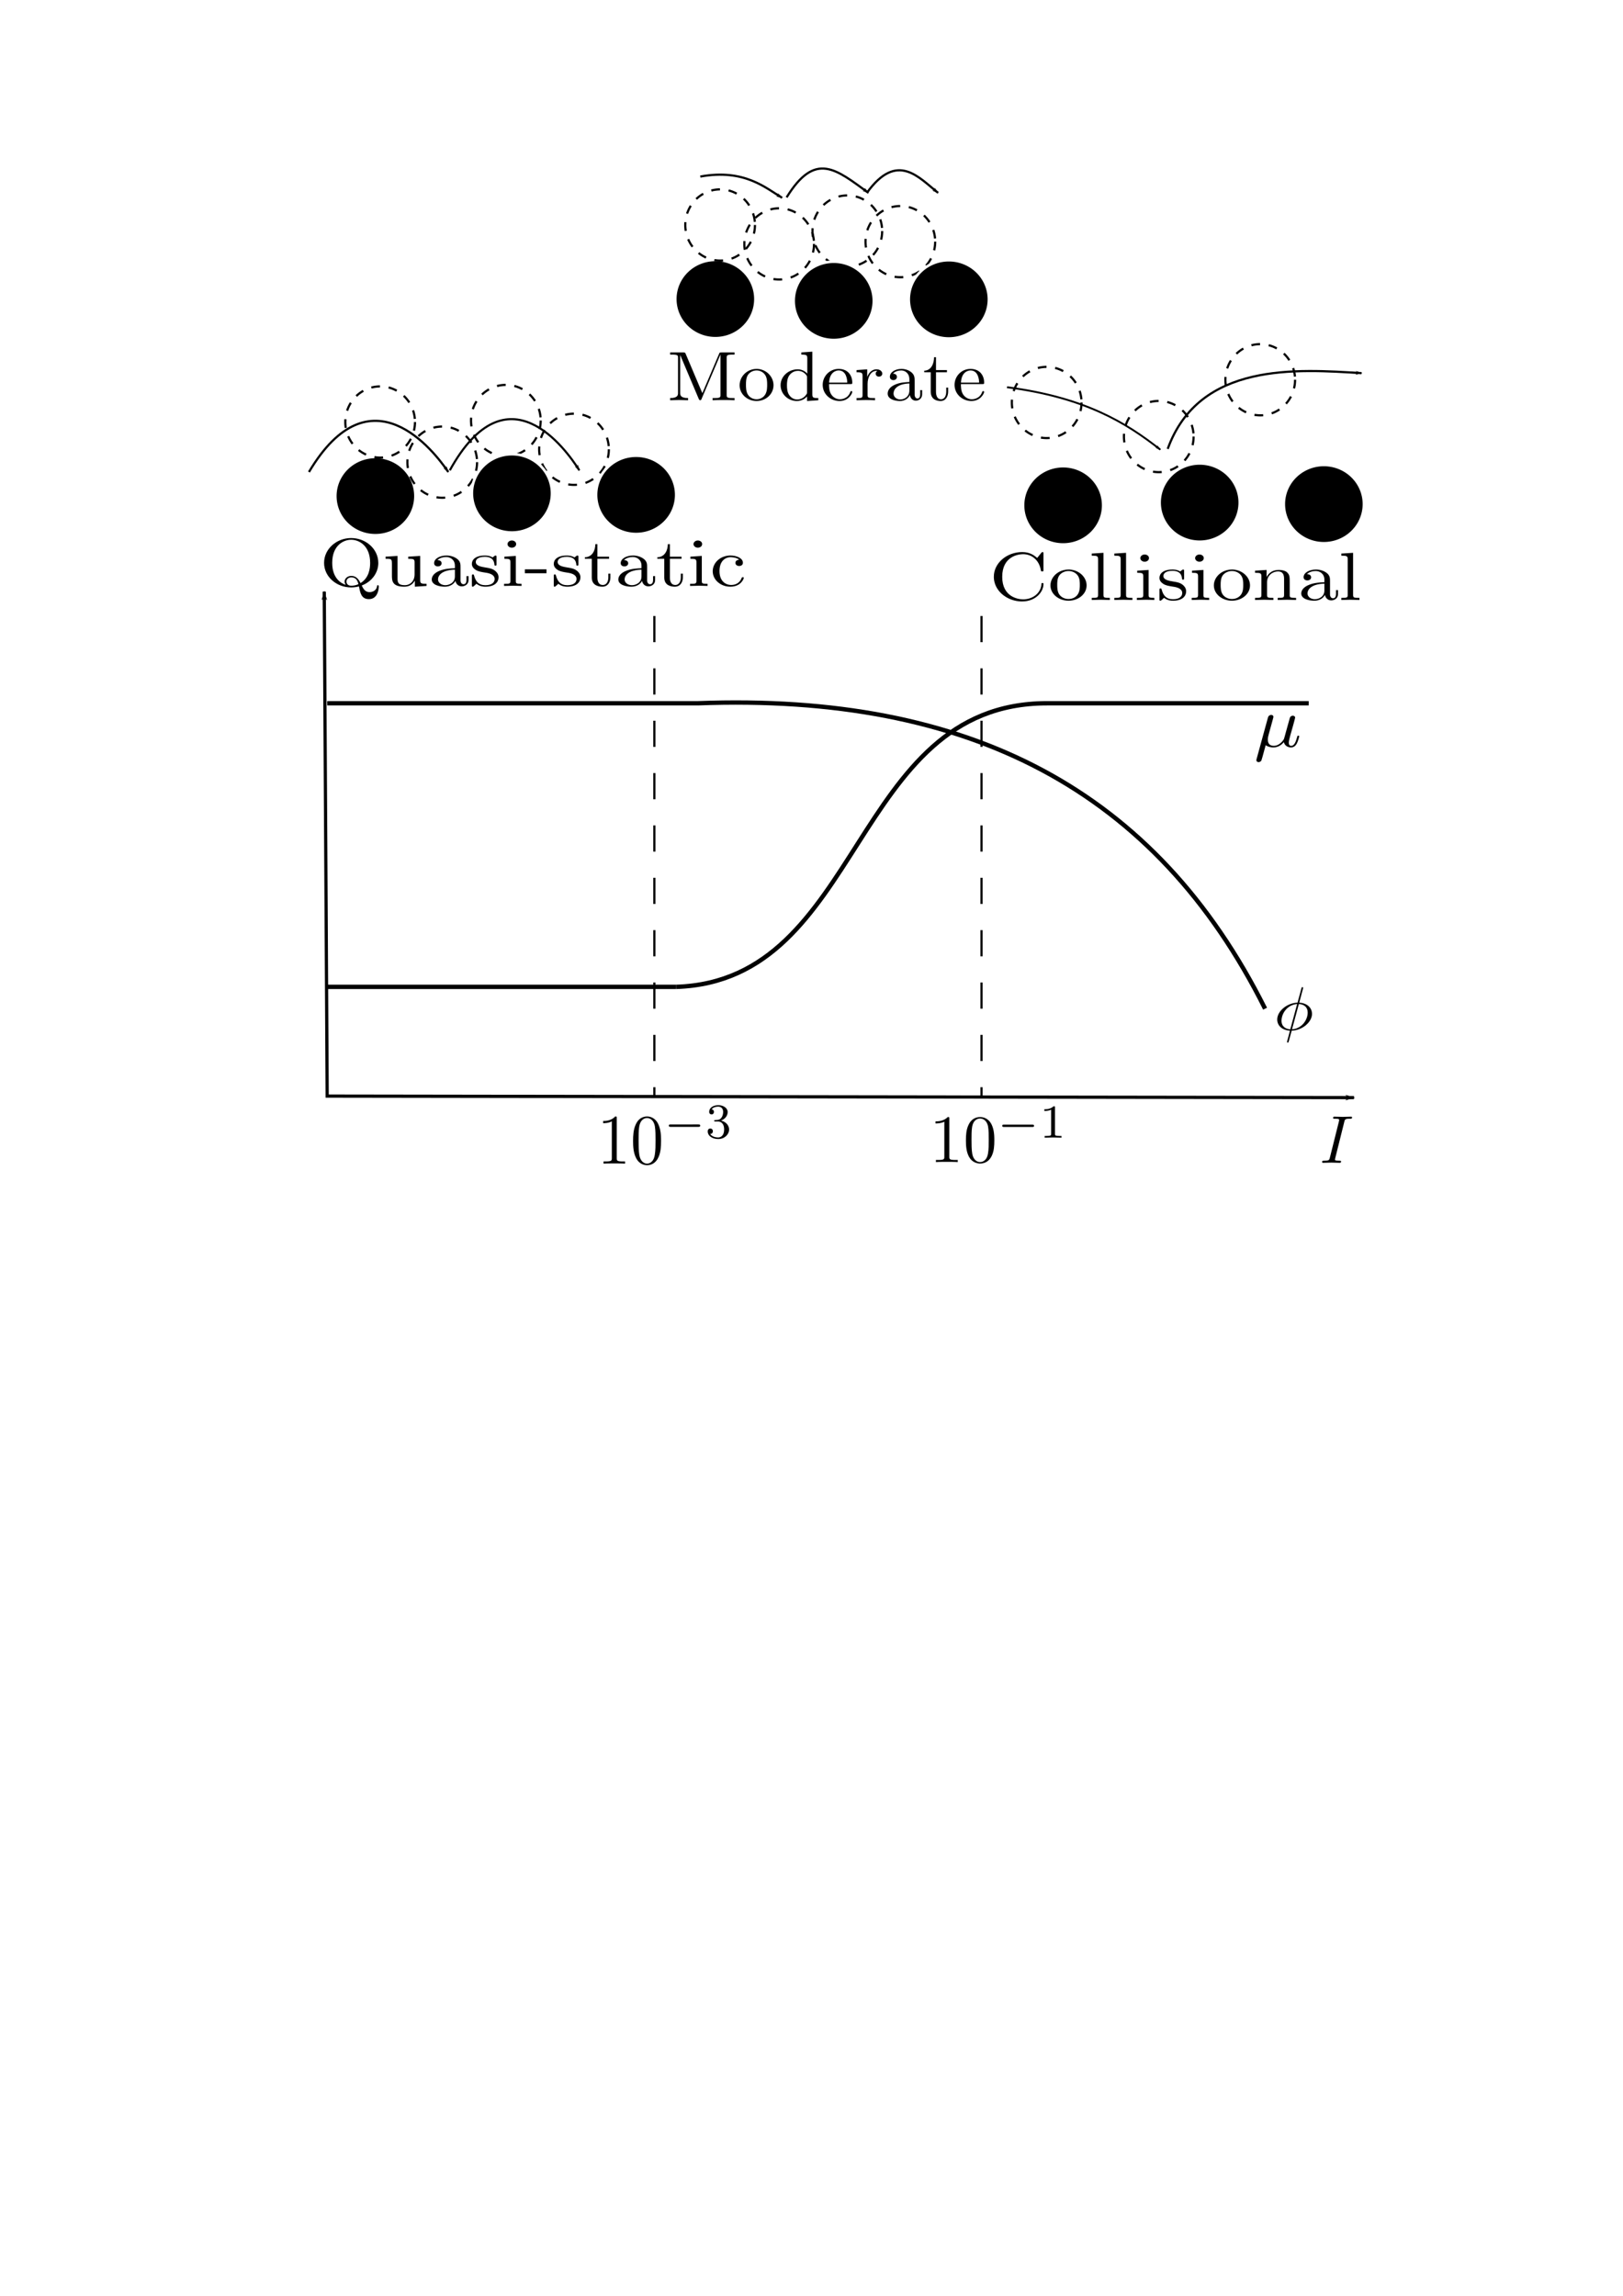 <?xml version="1.0" encoding="UTF-8" standalone="no"?>
<!-- Created with Inkscape (http://www.inkscape.org/) -->

<svg
   xmlns:dc="http://purl.org/dc/elements/1.1/"
   xmlns:cc="http://creativecommons.org/ns#"
   xmlns:rdf="http://www.w3.org/1999/02/22-rdf-syntax-ns#"
   xmlns:svg="http://www.w3.org/2000/svg"
   xmlns="http://www.w3.org/2000/svg"
   xmlns:sodipodi="http://sodipodi.sourceforge.net/DTD/sodipodi-0.dtd"
   xmlns:inkscape="http://www.inkscape.org/namespaces/inkscape"
   width="744.094"
   height="1052.362"
   id="svg2"
   version="1.1"
   inkscape:version="0.48.1 r9760"
   sodipodi:docname="Regime.pdf">
  <sodipodi:namedview
     id="base"
     pagecolor="#ffffff"
     bordercolor="#666666"
     borderopacity="1.0"
     inkscape:pageopacity="0.0"
     inkscape:pageshadow="2"
     inkscape:zoom="1.4401808"
     inkscape:cx="320.3537"
     inkscape:cy="740.96651"
     inkscape:document-units="px"
     inkscape:current-layer="layer1"
     showgrid="true"
     inkscape:snap-grids="false"
     inkscape:window-width="1587"
     inkscape:window-height="1016"
     inkscape:window-x="0"
     inkscape:window-y="27"
     inkscape:window-maximized="1">
    <inkscape:grid
       id="grid2985"
       type="xygrid" />
  </sodipodi:namedview>
  <defs
     id="defs4">
    <marker
       style="overflow:visible"
       id="Arrow1Lstart"
       refX="0.0"
       refY="0.0"
       orient="auto"
       inkscape:stockid="Arrow1Lstart">
      <path
         transform="scale(0.8) translate(12.5,0)"
         style="fill-rule:evenodd;stroke:#000000;stroke-width:1.0pt;marker-start:none"
         d="M 0.0,0.0 L 5.0,-5.0 L -12.5,0.0 L 5.0,5.0 L 0.0,0.0 z "
         id="path3946" />
    </marker>
    <marker
       style="overflow:visible;"
       id="Arrow1Lend"
       refX="0.0"
       refY="0.0"
       orient="auto"
       inkscape:stockid="Arrow1Lend">
      <path
         transform="scale(0.8) rotate(180) translate(12.5,0)"
         style="fill-rule:evenodd;stroke:#000000;stroke-width:1.0pt;marker-start:none;"
         d="M 0.0,0.0 L 5.0,-5.0 L -12.5,0.0 L 5.0,5.0 L 0.0,0.0 z "
         id="path3949" />
    </marker>
    <marker
       style="overflow:visible"
       id="Arrow1Lend-3"
       refX="0"
       refY="0"
       orient="auto"
       inkscape:stockid="Arrow1Lend">
      <path
         transform="matrix(-0.8,0,0,-0.8,-10,0)"
         style="fill-rule:evenodd;stroke:#000000;stroke-width:1pt;marker-start:none"
         d="M 0,0 5,-5 -12.5,0 5,5 0,0 z"
         id="path3949-8"
         inkscape:connector-curvature="0" />
    </marker>
    <marker
       style="overflow:visible"
       id="Arrow1Lend-33"
       refX="0"
       refY="0"
       orient="auto"
       inkscape:stockid="Arrow1Lend">
      <path
         transform="matrix(-0.8,0,0,-0.8,-10,0)"
         style="fill-rule:evenodd;stroke:#000000;stroke-width:1pt;marker-start:none"
         d="M 0,0 5,-5 -12.5,0 5,5 0,0 z"
         id="path3949-80"
         inkscape:connector-curvature="0" />
    </marker>
    <marker
       style="overflow:visible"
       id="Arrow1Lend-7"
       refX="0"
       refY="0"
       orient="auto"
       inkscape:stockid="Arrow1Lend">
      <path
         transform="matrix(-0.8,0,0,-0.8,-10,0)"
         style="fill-rule:evenodd;stroke:#000000;stroke-width:1pt;marker-start:none"
         d="M 0,0 5,-5 -12.5,0 5,5 0,0 z"
         id="path3949-6"
         inkscape:connector-curvature="0" />
    </marker>
    <marker
       style="overflow:visible"
       id="Arrow1Lend-9"
       refX="0"
       refY="0"
       orient="auto"
       inkscape:stockid="Arrow1Lend">
      <path
         transform="matrix(-0.8,0,0,-0.8,-10,0)"
         style="fill-rule:evenodd;stroke:#000000;stroke-width:1pt;marker-start:none"
         d="M 0,0 5,-5 -12.5,0 5,5 0,0 z"
         id="path3949-0"
         inkscape:connector-curvature="0" />
    </marker>
    <marker
       style="overflow:visible"
       id="Arrow1Lend-9-8"
       refX="0"
       refY="0"
       orient="auto"
       inkscape:stockid="Arrow1Lend">
      <path
         transform="matrix(-0.8,0,0,-0.8,-10,0)"
         style="fill-rule:evenodd;stroke:#000000;stroke-width:1pt;marker-start:none"
         d="M 0,0 5,-5 -12.5,0 5,5 0,0 z"
         id="path3949-0-7"
         inkscape:connector-curvature="0" />
    </marker>
    <marker
       style="overflow:visible"
       id="Arrow1Lend-9-0"
       refX="0"
       refY="0"
       orient="auto"
       inkscape:stockid="Arrow1Lend">
      <path
         transform="matrix(-0.8,0,0,-0.8,-10,0)"
         style="fill-rule:evenodd;stroke:#000000;stroke-width:1pt;marker-start:none"
         d="M 0,0 5,-5 -12.5,0 5,5 0,0 z"
         id="path3949-0-3"
         inkscape:connector-curvature="0" />
    </marker>
    <marker
       style="overflow:visible"
       id="Arrow1Lend-37"
       refX="0"
       refY="0"
       orient="auto"
       inkscape:stockid="Arrow1Lend">
      <path
         transform="matrix(-0.8,0,0,-0.8,-10,0)"
         style="fill-rule:evenodd;stroke:#000000;stroke-width:1pt;marker-start:none"
         d="M 0,0 5,-5 -12.5,0 5,5 0,0 z"
         id="path3949-3"
         inkscape:connector-curvature="0" />
    </marker>
    <marker
       style="overflow:visible"
       id="Arrow1Lend-6"
       refX="0"
       refY="0"
       orient="auto"
       inkscape:stockid="Arrow1Lend">
      <path
         transform="matrix(-0.8,0,0,-0.8,-10,0)"
         style="fill-rule:evenodd;stroke:#000000;stroke-width:1pt;marker-start:none"
         d="M 0,0 5,-5 -12.5,0 5,5 0,0 z"
         id="path3949-5"
         inkscape:connector-curvature="0" />
    </marker>
    <marker
       style="overflow:visible"
       id="Arrow1Lend-65"
       refX="0"
       refY="0"
       orient="auto"
       inkscape:stockid="Arrow1Lend">
      <path
         transform="matrix(-0.8,0,0,-0.8,-10,0)"
         style="fill-rule:evenodd;stroke:#000000;stroke-width:1pt;marker-start:none"
         d="M 0,0 5,-5 -12.5,0 5,5 0,0 z"
         id="path3949-87"
         inkscape:connector-curvature="0" />
    </marker>
    <marker
       style="overflow:visible"
       id="Arrow1Lend-60"
       refX="0"
       refY="0"
       orient="auto"
       inkscape:stockid="Arrow1Lend">
      <path
         transform="matrix(-0.8,0,0,-0.8,-10,0)"
         style="fill-rule:evenodd;stroke:#000000;stroke-width:1pt;marker-start:none"
         d="M 0,0 5,-5 -12.5,0 5,5 0,0 z"
         id="path3949-4"
         inkscape:connector-curvature="0" />
    </marker>
  </defs>
  <g
     id="layer1"
     inkscape:groupmode="layer"
     inkscape:label="Layer 1">
    <path
       transform="matrix(1.226,0,0,1.197,-17.931,27.07)"
       d="m 170,167.362 a 15,15 0 1 1 -30,0 15,15 0 1 1 30,0 z"
       sodipodi:ry="15"
       sodipodi:rx="15"
       sodipodi:cy="167.36218"
       sodipodi:cx="155"
       id="path2987"
       style="fill:#000000;fill-opacity:1;stroke:#ffffff;stroke-width:1;stroke-miterlimit:4;stroke-opacity:1;stroke-dasharray:none;stroke-dashoffset:0"
       sodipodi:type="arc" />
    <path
       transform="translate(-2.777,73.602)"
       d="m 221.5,138.241 a 15.97,16.317 0 1 1 -31.94,0 15.97,16.317 0 1 1 31.94,0 z"
       sodipodi:ry="16.317396"
       sodipodi:rx="15.970218"
       sodipodi:cy="138.24081"
       sodipodi:cx="205.52975"
       id="path3761"
       style="fill:none;stroke:#000000;stroke-width:1;stroke-miterlimit:4;stroke-opacity:1;stroke-dasharray:4, 4;stroke-dashoffset:0"
       sodipodi:type="arc" />
    <path
       d="m 221.5,138.241 a 15.97,16.317 0 1 1 -31.94,0 15.97,16.317 0 1 1 31.94,0 z"
       sodipodi:ry="16.317396"
       sodipodi:rx="15.970218"
       sodipodi:cy="138.24081"
       sodipodi:cx="205.52975"
       id="path3761-4"
       style="fill:none;stroke:#000000;stroke-width:1;stroke-miterlimit:4;stroke-opacity:1;stroke-dasharray:4, 4;stroke-dashoffset:0"
       sodipodi:type="arc"
       transform="translate(26.386,54.507)" />
    <path
       d="m 221.5,138.241 a 15.97,16.317 0 1 1 -31.94,0 15.97,16.317 0 1 1 31.94,0 z"
       sodipodi:ry="16.317396"
       sodipodi:rx="15.970218"
       sodipodi:cy="138.24081"
       sodipodi:cx="205.52975"
       id="path3761-3"
       style="fill:none;stroke:#000000;stroke-width:1;stroke-miterlimit:4;stroke-opacity:1;stroke-dasharray:4, 4;stroke-dashoffset:0"
       sodipodi:type="arc"
       transform="translate(-31.246,55.201)" />
    <path
       d="m 221.5,138.241 a 15.97,16.317 0 1 1 -31.94,0 15.97,16.317 0 1 1 31.94,0 z"
       sodipodi:ry="16.317396"
       sodipodi:rx="15.970218"
       sodipodi:cy="138.24081"
       sodipodi:cx="205.52975"
       id="path3761-1"
       style="fill:none;stroke:#000000;stroke-width:1;stroke-miterlimit:4;stroke-opacity:1;stroke-dasharray:4, 4;stroke-dashoffset:0"
       sodipodi:type="arc"
       transform="translate(57.632,67.7)" />
    <path
       transform="matrix(1.226,0,0,1.197,44.678,25.816)"
       d="m 170,167.362 a 15,15 0 1 1 -30,0 15,15 0 1 1 30,0 z"
       sodipodi:ry="15"
       sodipodi:rx="15"
       sodipodi:cy="167.36218"
       sodipodi:cx="155"
       id="path2987-4"
       style="fill:#000000;fill-opacity:1;stroke:#ffffff;stroke-width:1;stroke-miterlimit:4;stroke-opacity:1;stroke-dasharray:none;stroke-dashoffset:0"
       sodipodi:type="arc" />
    <path
       transform="matrix(1.226,0,0,1.197,101.616,26.51)"
       d="m 170,167.362 a 15,15 0 1 1 -30,0 15,15 0 1 1 30,0 z"
       sodipodi:ry="15"
       sodipodi:rx="15"
       sodipodi:cy="167.36218"
       sodipodi:cx="155"
       id="path2987-6"
       style="fill:#000000;fill-opacity:1;stroke:#ffffff;stroke-width:1;stroke-miterlimit:4;stroke-opacity:1;stroke-dasharray:none;stroke-dashoffset:0"
       sodipodi:type="arc" />
    <path
       transform="matrix(1.226,0,0,1.197,137.934,-63.248)"
       d="m 170,167.362 a 15,15 0 1 1 -30,0 15,15 0 1 1 30,0 z"
       sodipodi:ry="15"
       sodipodi:rx="15"
       sodipodi:cy="167.36218"
       sodipodi:cx="155"
       id="path2987-9"
       style="fill:#000000;fill-opacity:1;stroke:#ffffff;stroke-width:1;stroke-miterlimit:4;stroke-opacity:1;stroke-dasharray:none;stroke-dashoffset:0"
       sodipodi:type="arc" />
    <path
       transform="translate(151.699,-26.437)"
       d="m 221.5,138.241 a 15.97,16.317 0 1 1 -31.94,0 15.97,16.317 0 1 1 31.94,0 z"
       sodipodi:ry="16.317396"
       sodipodi:rx="15.970218"
       sodipodi:cy="138.24081"
       sodipodi:cx="205.52975"
       id="path3761-42"
       style="fill:none;stroke:#000000;stroke-width:1;stroke-miterlimit:4;stroke-opacity:1;stroke-dasharray:4, 4;stroke-dashoffset:0"
       sodipodi:type="arc" />
    <path
       d="m 221.5,138.241 a 15.97,16.317 0 1 1 -31.94,0 15.97,16.317 0 1 1 31.94,0 z"
       sodipodi:ry="16.317396"
       sodipodi:rx="15.970218"
       sodipodi:cy="138.24081"
       sodipodi:cx="205.52975"
       id="path3761-4-2"
       style="fill:none;stroke:#000000;stroke-width:1;stroke-miterlimit:4;stroke-opacity:1;stroke-dasharray:4, 4;stroke-dashoffset:0"
       sodipodi:type="arc"
       transform="translate(182.945,-32.339)" />
    <path
       d="m 221.5,138.241 a 15.97,16.317 0 1 1 -31.94,0 15.97,16.317 0 1 1 31.94,0 z"
       sodipodi:ry="16.317396"
       sodipodi:rx="15.970218"
       sodipodi:cy="138.24081"
       sodipodi:cx="205.52975"
       id="path3761-3-6"
       style="fill:none;stroke:#000000;stroke-width:1;stroke-miterlimit:4;stroke-opacity:1;stroke-dasharray:4, 4;stroke-dashoffset:0"
       sodipodi:type="arc"
       transform="translate(124.619,-35.116)" />
    <path
       d="m 221.5,138.241 a 15.97,16.317 0 1 1 -31.94,0 15.97,16.317 0 1 1 31.94,0 z"
       sodipodi:ry="16.317396"
       sodipodi:rx="15.970218"
       sodipodi:cy="138.24081"
       sodipodi:cx="205.52975"
       id="path3761-1-4"
       style="fill:none;stroke:#000000;stroke-width:1;stroke-miterlimit:4;stroke-opacity:1;stroke-dasharray:4, 4;stroke-dashoffset:0"
       sodipodi:type="arc"
       transform="translate(207.248,-27.478)" />
    <path
       transform="matrix(1.226,0,0,1.197,192.211,-62.419)"
       d="m 170,167.362 a 15,15 0 1 1 -30,0 15,15 0 1 1 30,0 z"
       sodipodi:ry="15"
       sodipodi:rx="15"
       sodipodi:cy="167.36218"
       sodipodi:cx="155"
       id="path2987-4-1"
       style="fill:#000000;fill-opacity:1;stroke:#ffffff;stroke-width:1;stroke-miterlimit:4;stroke-opacity:1;stroke-dasharray:none;stroke-dashoffset:0"
       sodipodi:type="arc" />
    <path
       transform="matrix(1.226,0,0,1.197,244.982,-63.113)"
       d="m 170,167.362 a 15,15 0 1 1 -30,0 15,15 0 1 1 30,0 z"
       sodipodi:ry="15"
       sodipodi:rx="15"
       sodipodi:cy="167.36218"
       sodipodi:cx="155"
       id="path2987-6-2"
       style="fill:#000000;fill-opacity:1;stroke:#ffffff;stroke-width:1;stroke-miterlimit:4;stroke-opacity:1;stroke-dasharray:none;stroke-dashoffset:0"
       sodipodi:type="arc" />
    <path
       transform="matrix(1.226,0,0,1.197,297.376,31.304)"
       d="m 170,167.362 a 15,15 0 1 1 -30,0 15,15 0 1 1 30,0 z"
       sodipodi:ry="15"
       sodipodi:rx="15"
       sodipodi:cy="167.36218"
       sodipodi:cx="155"
       id="path2987-8"
       style="fill:#000000;fill-opacity:1;stroke:#ffffff;stroke-width:1;stroke-miterlimit:4;stroke-opacity:1;stroke-dasharray:none;stroke-dashoffset:0"
       sodipodi:type="arc" />
    <path
       transform="translate(325.723,61.865)"
       d="m 221.5,138.241 a 15.97,16.317 0 1 1 -31.94,0 15.97,16.317 0 1 1 31.94,0 z"
       sodipodi:ry="16.317396"
       sodipodi:rx="15.970218"
       sodipodi:cy="138.24081"
       sodipodi:cx="205.52975"
       id="path3761-8"
       style="fill:none;stroke:#000000;stroke-width:1;stroke-miterlimit:4;stroke-opacity:1;stroke-dasharray:4, 4;stroke-dashoffset:0"
       sodipodi:type="arc" />
    <path
       d="m 221.5,138.241 a 15.97,16.317 0 1 1 -31.94,0 15.97,16.317 0 1 1 31.94,0 z"
       sodipodi:ry="16.317396"
       sodipodi:rx="15.970218"
       sodipodi:cy="138.24081"
       sodipodi:cx="205.52975"
       id="path3761-4-9"
       style="fill:none;stroke:#000000;stroke-width:1;stroke-miterlimit:4;stroke-opacity:1;stroke-dasharray:4, 4;stroke-dashoffset:0"
       sodipodi:type="arc"
       transform="translate(372.245,35.827)" />
    <path
       d="m 221.5,138.241 a 15.97,16.317 0 1 1 -31.94,0 15.97,16.317 0 1 1 31.94,0 z"
       sodipodi:ry="16.317396"
       sodipodi:rx="15.970218"
       sodipodi:cy="138.24081"
       sodipodi:cx="205.52975"
       id="path3761-3-2"
       style="fill:none;stroke:#000000;stroke-width:1;stroke-miterlimit:4;stroke-opacity:1;stroke-dasharray:4, 4;stroke-dashoffset:0"
       sodipodi:type="arc"
       transform="translate(274.34,46.242)" />
    <path
       transform="matrix(1.226,0,0,1.197,359.986,30.049)"
       d="m 170,167.362 a 15,15 0 1 1 -30,0 15,15 0 1 1 30,0 z"
       sodipodi:ry="15"
       sodipodi:rx="15"
       sodipodi:cy="167.36218"
       sodipodi:cx="155"
       id="path2987-4-8"
       style="fill:#000000;fill-opacity:1;stroke:#ffffff;stroke-width:1;stroke-miterlimit:4;stroke-opacity:1;stroke-dasharray:none;stroke-dashoffset:0"
       sodipodi:type="arc" />
    <path
       transform="matrix(1.226,0,0,1.197,416.923,30.744)"
       d="m 170,167.362 a 15,15 0 1 1 -30,0 15,15 0 1 1 30,0 z"
       sodipodi:ry="15"
       sodipodi:rx="15"
       sodipodi:cy="167.36218"
       sodipodi:cx="155"
       id="path2987-6-8"
       style="fill:#000000;fill-opacity:1;stroke:#ffffff;stroke-width:1;stroke-miterlimit:4;stroke-opacity:1;stroke-dasharray:none;stroke-dashoffset:0"
       sodipodi:type="arc" />
    <path
       sodipodi:nodetypes="cc"
       inkscape:connector-curvature="0"
       id="path5125"
       d="m 141.649,216.356 c 28.361,-47.703 57.428,-9.42 63.881,0"
       style="fill:none;stroke:#000000;stroke-width:1px;stroke-linecap:butt;stroke-linejoin:miter;stroke-opacity:1;marker-end:url(#Arrow1Lend)" />
    <path
       sodipodi:nodetypes="cc"
       inkscape:connector-curvature="0"
       id="path5125-3"
       d="m 206.224,215.585 c 26.365,-47.703 53.387,-9.42 59.386,0"
       style="fill:none;stroke:#000000;stroke-width:0.964px;stroke-linecap:butt;stroke-linejoin:miter;stroke-opacity:1;marker-end:url(#Arrow1Lend)" />
    <path
       sodipodi:nodetypes="cc"
       inkscape:connector-curvature="0"
       id="path5125-4"
       d="m 461.687,177.498 c 35.607,4.641 54.493,16.171 70.272,28.611"
       style="fill:none;stroke:#000000;stroke-width:0.858px;stroke-linecap:butt;stroke-linejoin:miter;stroke-opacity:1;marker-end:url(#Arrow1Lend)" />
    <path
       sodipodi:nodetypes="cc"
       inkscape:connector-curvature="0"
       id="path5125-4-8"
       d="m 535.36,205.768 c 14.466,-40.035 59.518,-36.529 88.878,-34.718"
       style="fill:none;stroke:#000000;stroke-width:1px;stroke-linecap:butt;stroke-linejoin:miter;stroke-opacity:1;marker-end:url(#Arrow1Lend)" />
    <path
       sodipodi:nodetypes="cc"
       inkscape:connector-curvature="0"
       id="path5125-2"
       d="m 321.064,80.935 c 20.274,-3.694 30.054,5.329 37.495,9.721"
       style="fill:none;stroke:#000000;stroke-width:1px;stroke-linecap:butt;stroke-linejoin:miter;stroke-opacity:1;marker-end:url(#Arrow1Lend)" />
    <path
       sodipodi:nodetypes="cc"
       inkscape:connector-curvature="0"
       id="path5125-2-9"
       d="m 360.642,90.473 c 13.196,-21.386 22.64,-12.854 37.495,-2.083"
       style="fill:none;stroke:#000000;stroke-width:1px;stroke-linecap:butt;stroke-linejoin:miter;stroke-opacity:1;marker-end:url(#Arrow1Lend)" />
    <path
       sodipodi:nodetypes="cc"
       inkscape:connector-curvature="0"
       id="path5125-2-1"
       d="m 397.443,88.39 c 13.903,-19.314 23.871,-6.905 32.635,10e-7"
       style="fill:none;stroke:#000000;stroke-width:1px;stroke-linecap:butt;stroke-linejoin:miter;stroke-opacity:1;marker-end:url(#Arrow1Lend)" />
    <path
       inkscape:connector-curvature="0"
       id="path5689"
       d="M 148.666,271.21 150,502.431 l 470.755,0.694"
       style="fill:none;stroke:#000000;stroke-width:1.47;stroke-linecap:butt;stroke-linejoin:miter;stroke-miterlimit:4;stroke-opacity:1;stroke-dasharray:none;marker-start:url(#Arrow1Lstart);marker-end:url(#Arrow1Lend-60)" />
    <path
       inkscape:connector-curvature="0"
       id="path6103"
       d="m 300,282.362 0,220"
       style="fill:none;stroke:#000000;stroke-width:1;stroke-linecap:butt;stroke-linejoin:miter;stroke-opacity:1;stroke-miterlimit:4;stroke-dasharray:12,12;stroke-dashoffset:0" />
    <path
       inkscape:connector-curvature="0"
       id="path6105"
       d="m 450,282.362 0,220"
       style="fill:none;stroke:#000000;stroke-width:1;stroke-linecap:butt;stroke-linejoin:miter;stroke-opacity:1;stroke-miterlimit:4;stroke-dasharray:12,12;stroke-dashoffset:0" />
    <path
       inkscape:connector-curvature="0"
       id="path6131"
       d="m 150,452.362 c 160,0 160,0 160,0"
       style="fill:none;stroke:#000000;stroke-width:2;stroke-linecap:butt;stroke-linejoin:miter;stroke-opacity:1;stroke-miterlimit:4;stroke-dasharray:none" />
    <path
       sodipodi:nodetypes="ccc"
       inkscape:connector-curvature="0"
       id="path6133"
       d="m 600,322.362 c 0,0 0,0 -120,0 -89.942,0.025 -84.048,127.256 -170,130"
       style="fill:none;stroke:#000000;stroke-width:2;stroke-linecap:butt;stroke-linejoin:miter;stroke-miterlimit:4;stroke-opacity:1;stroke-dasharray:none" />
    <path
       sodipodi:nodetypes="ccc"
       inkscape:connector-curvature="0"
       id="path6135"
       d="m 150,322.362 c 170,0 170,0 170,0 124.61,-4.689 210,40 260,140"
       style="fill:none;stroke:#000000;stroke-width:2;stroke-linecap:butt;stroke-linejoin:miter;stroke-miterlimit:4;stroke-opacity:1;stroke-dasharray:none" />
    <g
       id="g6200"
       transform="matrix(0.575,0,0,0.613,102.35,314.255)">
      <g
         word-spacing="normal"
         letter-spacing="normal"
         font-size-adjust="none"
         font-stretch="normal"
         font-weight="normal"
         font-variant="normal"
         font-style="normal"
         stroke-miterlimit="10.433"
         xml:space="preserve"
         transform="matrix(1.063,0,0,-1.063,-186.024,789.272)"
         id="content"
         style="font-style:normal;font-variant:normal;font-weight:normal;font-stretch:normal;letter-spacing:normal;word-spacing:normal;text-anchor:start;fill:none;stroke:#000000;stroke-linecap:butt;stroke-linejoin:miter;stroke-miterlimit:10.433;stroke-opacity:1;stroke-dasharray:none;stroke-dashoffset:0"><path
           id="path6203"
           d="m 470.16,438.09 0,0.05 0,0.06 0,0.05 0,0.05 0,0.05 0,0.05 0,0.04 0,0.05 0,0.04 0,0.04 -0.01,0.04 0,0.04 0,0.04 0,0.03 0,0.04 -0.01,0.03 -0.01,0.07 0,0.06 -0.02,0.05 -0.01,0.05 -0.02,0.05 -0.02,0.04 -0.02,0.04 -0.02,0.03 -0.03,0.03 -0.03,0.03 -0.04,0.03 -0.04,0.02 -0.04,0.02 -0.03,0.01 -0.02,0.01 -0.03,0 -0.02,0.01 -0.03,0.01 -0.03,0 -0.03,0.01 -0.03,0 -0.04,0.01 -0.03,0 -0.04,0 -0.03,0.01 -0.04,0 -0.04,0 -0.05,0 -0.04,0 -0.04,0 -0.05,0.01 -0.05,0 -0.05,0 -0.05,0 -0.05,0 c -3.09,-3.19 -7.47,-3.19 -9.06,-3.19 v -1.55 c 1,0 3.93,0 6.51,1.3 v -25.81 c 0,-1.8 -0.14,-2.39 -4.62,-2.39 h -1.6 v -1.55 c 1.75,0.16 6.08,0.16 8.07,0.16 2,0 6.32,0 8.07,-0.16 v 1.55 h -1.59 c -4.48,0 -4.64,0.54 -4.64,2.39 z"
           inkscape:connector-curvature="0"
           style="fill:#000000;stroke-width:0" /><path
           id="path6205"
           d="m 503.4,422.14 -0.01,0.74 -0.01,0.75 -0.02,0.75 -0.03,0.74 -0.04,0.75 -0.06,0.74 -0.08,0.74 -0.1,0.73 -0.11,0.73 -0.14,0.73 -0.16,0.72 -0.19,0.72 -0.22,0.72 -0.24,0.7 -0.28,0.7 -0.15,0.35 -0.16,0.34 c -2.28,4.8 -6.38,5.6 -8.47,5.6 -2.98,0 -6.63,-1.3 -8.67,-5.94 -1.6,-3.44 -1.85,-7.33 -1.85,-11.31 0,-3.74 0.21,-8.22 2.25,-12 2.14,-4.03 5.79,-5.03 8.22,-5.03 v 1.09 c -1.93,0 -4.89,1.25 -5.78,6.03 -0.55,2.98 -0.55,7.56 -0.55,10.52 0,3.18 0,6.46 0.41,9.15 0.94,5.94 4.67,6.38 5.92,6.38 1.64,0 4.94,-0.89 5.88,-5.83 0.5,-2.78 0.5,-6.58 0.5,-9.7 0,-3.75 0,-7.13 -0.55,-10.32 -0.75,-4.73 -3.59,-6.23 -5.83,-6.23 h 0 v -1.09 c 2.69,0 6.47,1.04 8.67,5.78 1.6,3.43 1.85,7.31 1.85,11.25 z"
           inkscape:connector-curvature="0"
           style="fill:#000000;stroke-width:0" /><path
           id="path6207"
           d="m 531.36,432.07 0.06,0 0.05,0 0.11,0.01 0.12,0 0.06,0 0.06,0.01 0.06,0 0.06,0.01 0.05,0.01 0.06,0.01 0.06,0.01 0.05,0.01 0.06,0.02 0.05,0.02 0.05,0.02 0.05,0.02 0.05,0.03 0.04,0.03 0.04,0.03 0.04,0.04 0.04,0.04 0.02,0.02 0.02,0.02 0.01,0.02 0.02,0.03 0.01,0.02 0.01,0.03 0.02,0.02 0.01,0.03 0.01,0.03 0.01,0.03 0.01,0.03 0,0.03 0.01,0.04 0,0.03 0.01,0.03 0,0.04 0,0.04 0,0.04 c 0,0.86 -0.79,0.86 -1.39,0.86 H 510.6 c -0.56,0 -1.39,0 -1.39,-0.83 0,-0.88 0.79,-0.88 1.39,-0.88 z"
           inkscape:connector-curvature="0"
           style="fill:#000000;stroke-width:0" /><path
           id="path6209"
           d="m 546.03,435.84 0.26,-0.01 0.25,-0.01 0.24,-0.03 0.24,-0.04 0.23,-0.05 0.23,-0.06 0.22,-0.07 0.21,-0.08 0.21,-0.1 0.2,-0.1 0.2,-0.12 0.19,-0.12 0.18,-0.14 0.17,-0.15 0.17,-0.16 0.16,-0.17 0.15,-0.18 0.14,-0.19 0.14,-0.21 0.13,-0.21 0.11,-0.23 0.11,-0.23 0.1,-0.25 0.09,-0.25 0.08,-0.27 0.07,-0.28 0.06,-0.29 0.05,-0.3 0.04,-0.31 0.02,-0.32 0.02,-0.34 0.01,-0.34 c 0,-4.33 -2.52,-5.61 -4.53,-5.61 -1.4,0 -4.47,0.38 -5.93,2.44 1.63,0.06 2.02,1.22 2.02,1.95 0,1.11 -0.84,1.91 -1.92,1.91 -0.97,0 -1.95,-0.6 -1.95,-2.02 0,-3.28 3.62,-5.4 7.84,-5.4 4.84,0 8.19,3.25 8.19,6.73 0,2.72 -2.22,5.44 -6.07,6.23 3.66,1.33 4.99,3.94 4.99,6.07 0,2.75 -3.17,4.81 -7.03,4.81 -3.88,0 -6.83,-1.89 -6.83,-4.67 0,-1.19 0.76,-1.85 1.81,-1.85 1.08,0 1.77,0.8 1.77,1.77 0,1.02 -0.69,1.75 -1.77,1.81 1.22,1.55 3.61,1.92 4.91,1.92 1.56,0 3.76,-0.76 3.76,-3.79 0,-1.47 -0.48,-3.07 -1.39,-4.14 -1.15,-1.33 -2.12,-1.41 -3.87,-1.5 -0.88,-0.08 -0.94,-0.08 -1.11,-0.11 -0.08,0 -0.36,-0.07 -0.36,-0.46 0,-0.48 0.31,-0.48 0.91,-0.48 z"
           inkscape:connector-curvature="0"
           style="fill:#000000;stroke-width:0" /></g>    </g>
    <g
       id="g6347"
       transform="matrix(0.584,0,0,0.585,252.003,323.538)">
      <g
         id="g6349"
         transform="matrix(1.063,0,0,-1.063,-186.024,789.272)"
         xml:space="preserve"
         stroke-miterlimit="10.433"
         font-style="normal"
         font-variant="normal"
         font-weight="normal"
         font-stretch="normal"
         font-size-adjust="none"
         letter-spacing="normal"
         word-spacing="normal"
         style="font-style:normal;font-variant:normal;font-weight:normal;font-stretch:normal;letter-spacing:normal;word-spacing:normal;text-anchor:start;fill:none;stroke:#000000;stroke-linecap:butt;stroke-linejoin:miter;stroke-miterlimit:10.433;stroke-opacity:1;stroke-dasharray:none;stroke-dashoffset:0"><path
           d="m 470.16,438.09 0,0.05 0,0.06 0,0.05 0,0.05 0,0.05 0,0.05 0,0.04 0,0.05 0,0.04 0,0.04 -0.01,0.04 0,0.04 0,0.04 0,0.03 0,0.04 -0.01,0.03 -0.01,0.07 0,0.06 -0.02,0.05 -0.01,0.05 -0.02,0.05 -0.02,0.04 -0.02,0.04 -0.02,0.03 -0.03,0.03 -0.03,0.03 -0.04,0.03 -0.04,0.02 -0.04,0.02 -0.03,0.01 -0.02,0.01 -0.03,0 -0.02,0.01 -0.03,0.01 -0.03,0 -0.03,0.01 -0.03,0 -0.04,0.01 -0.03,0 -0.04,0 -0.03,0.01 -0.04,0 -0.04,0 -0.05,0 -0.04,0 -0.04,0 -0.05,0.01 -0.05,0 -0.05,0 -0.05,0 -0.05,0 c -3.09,-3.19 -7.47,-3.19 -9.06,-3.19 v -1.55 c 1,0 3.93,0 6.51,1.3 v -25.81 c 0,-1.8 -0.14,-2.39 -4.62,-2.39 h -1.6 v -1.55 c 1.75,0.16 6.08,0.16 8.07,0.16 2,0 6.32,0 8.07,-0.16 v 1.55 h -1.59 c -4.48,0 -4.64,0.54 -4.64,2.39 z"
           id="path6351"
           inkscape:connector-curvature="0"
           style="fill:#000000;stroke-width:0" /><path
           d="m 503.4,422.14 -0.01,0.74 -0.01,0.75 -0.02,0.75 -0.03,0.74 -0.04,0.75 -0.06,0.74 -0.08,0.74 -0.1,0.73 -0.11,0.73 -0.14,0.73 -0.16,0.72 -0.19,0.72 -0.22,0.72 -0.24,0.7 -0.28,0.7 -0.15,0.35 -0.16,0.34 c -2.28,4.8 -6.38,5.6 -8.47,5.6 -2.98,0 -6.63,-1.3 -8.67,-5.94 -1.6,-3.44 -1.85,-7.33 -1.85,-11.31 0,-3.74 0.21,-8.22 2.25,-12 2.14,-4.03 5.79,-5.03 8.22,-5.03 v 1.09 c -1.93,0 -4.89,1.25 -5.78,6.03 -0.55,2.98 -0.55,7.56 -0.55,10.52 0,3.18 0,6.46 0.41,9.15 0.94,5.94 4.67,6.38 5.92,6.38 1.64,0 4.94,-0.89 5.88,-5.83 0.5,-2.78 0.5,-6.58 0.5,-9.7 0,-3.75 0,-7.13 -0.55,-10.32 -0.75,-4.73 -3.59,-6.23 -5.83,-6.23 h 0 v -1.09 c 2.69,0 6.47,1.04 8.67,5.78 1.6,3.43 1.85,7.31 1.85,11.25 z"
           id="path6353"
           inkscape:connector-curvature="0"
           style="fill:#000000;stroke-width:0" /><path
           d="m 531.36,432.07 0.06,0 0.05,0 0.11,0.01 0.12,0 0.06,0 0.06,0.01 0.06,0 0.06,0.01 0.05,0.01 0.06,0.01 0.06,0.01 0.05,0.01 0.06,0.02 0.05,0.02 0.05,0.02 0.05,0.02 0.05,0.03 0.04,0.03 0.04,0.03 0.04,0.04 0.04,0.04 0.02,0.02 0.02,0.02 0.01,0.02 0.02,0.03 0.01,0.02 0.01,0.03 0.02,0.02 0.01,0.03 0.01,0.03 0.01,0.03 0.01,0.03 0,0.03 0.01,0.04 0,0.03 0.01,0.03 0,0.04 0,0.04 0,0.04 c 0,0.86 -0.79,0.86 -1.39,0.86 H 510.6 c -0.56,0 -1.39,0 -1.39,-0.83 0,-0.88 0.79,-0.88 1.39,-0.88 z"
           id="path6355"
           inkscape:connector-curvature="0"
           style="fill:#000000;stroke-width:0" /><path
           d="m 548.19,446.36 0,0.04 0,0.04 0,0.04 0,0.04 0,0.04 0,0.04 0,0.04 0,0.03 -0.01,0.04 0,0.03 0,0.03 0,0.03 0,0.03 -0.01,0.03 0,0.03 0,0.02 -0.01,0.03 0,0.02 -0.01,0.02 0,0.03 -0.02,0.04 -0.01,0.04 -0.02,0.03 -0.02,0.03 -0.02,0.03 -0.02,0.03 -0.03,0.02 -0.03,0.02 -0.03,0.01 -0.04,0.02 -0.04,0.01 -0.05,0.01 -0.02,0.01 -0.02,0 -0.03,0.01 -0.03,0 -0.02,0 -0.03,0.01 -0.03,0 -0.03,0 -0.03,0 -0.04,0 -0.03,0.01 -0.04,0 -0.03,0 -0.04,0 -0.04,0 -0.04,0 -0.04,0 -0.05,0 -0.04,0 -0.04,0 c -2.24,-2.2 -5.4,-2.23 -6.83,-2.23 v -1.25 c 0.84,0 3.14,0 5.04,0.96 v -17.76 c 0,-1.16 0,-1.61 -3.48,-1.61 h -1.31 v -1.25 c 0.62,0.03 4.9,0.14 6.2,0.14 1.08,0 5.47,-0.11 6.23,-0.14 v 1.25 h -1.32 c -3.49,0 -3.49,0.45 -3.49,1.61 z"
           id="path6357"
           inkscape:connector-curvature="0"
           style="fill:#000000;stroke-width:0" /></g>    </g>
    <g
       id="g6507"
       transform="matrix(0.584,0,0,0.585,430.241,323.885)">
      <g
         word-spacing="normal"
         letter-spacing="normal"
         font-size-adjust="none"
         font-stretch="normal"
         font-weight="normal"
         font-variant="normal"
         font-style="normal"
         stroke-miterlimit="10.433"
         xml:space="preserve"
         transform="matrix(1.063,0,0,-1.063,-186.024,789.272)"
         id="g6509"
         style="font-style:normal;font-variant:normal;font-weight:normal;font-stretch:normal;letter-spacing:normal;word-spacing:normal;text-anchor:start;fill:none;stroke:#000000;stroke-linecap:butt;stroke-linejoin:miter;stroke-miterlimit:10.433;stroke-opacity:1;stroke-dasharray:none;stroke-dashoffset:0"><path
           id="path6511"
           d="m 474.8,436.64 0.04,0.14 0.03,0.14 0.04,0.14 0.04,0.12 0.04,0.12 0.04,0.12 0.05,0.11 0.05,0.1 0.05,0.1 0.06,0.09 0.07,0.08 0.07,0.08 0.07,0.08 0.09,0.07 0.09,0.07 0.1,0.06 0.11,0.05 0.12,0.06 0.12,0.04 0.14,0.05 0.15,0.04 0.17,0.03 0.17,0.03 0.09,0.02 0.1,0.01 0.1,0.01 0.1,0.01 0.11,0.01 0.11,0.01 0.11,0.01 0.12,0.01 0.12,0.01 0.12,0 0.13,0.01 0.13,0 0.14,0.01 0.14,0 0.15,0 0.15,0 0.15,0 0.16,0 c 1.05,0 1.53,0 1.53,0.96 0,0.59 -0.48,0.59 -0.68,0.59 -2,0 -4.1,-0.16 -6.13,-0.16 -2.05,0 -4.19,0.16 -6.23,0.16 -0.35,0 -0.96,0 -0.96,-0.91 0,-0.64 0.36,-0.64 1.36,-0.64 1.69,0 3.13,0 3.13,-0.84 0,-0.16 -0.1,-0.8 -0.14,-0.95 l -6.78,-27.1 c -0.4,-1.65 -0.85,-2.04 -4.19,-2.04 -1.05,0 -1.49,0 -1.49,-0.91 0,-0.55 0.35,-0.64 0.69,-0.64 2,0 4.09,0.16 6.14,0.16 2.03,0 4.17,-0.16 6.17,-0.16 0.35,0 1,0 1,0.95 0,0.6 -0.4,0.6 -1.4,0.6 -3.08,0 -3.08,0.34 -3.08,0.89 0,0.04 0,0.36 0.2,1.09 z"
           inkscape:connector-curvature="0"
           style="fill:#000000;stroke-width:0" /></g>    </g>
    <g
       id="g6667"
       transform="matrix(0.706,0,0,0.588,-64.043,58.388)">
      <g
         id="g6669"
         transform="matrix(1.063,0,0,-1.063,-186.024,789.272)"
         xml:space="preserve"
         stroke-miterlimit="10.433"
         font-style="normal"
         font-variant="normal"
         font-weight="normal"
         font-stretch="normal"
         font-size-adjust="none"
         letter-spacing="normal"
         word-spacing="normal"
         style="font-style:normal;font-variant:normal;font-weight:normal;font-stretch:normal;letter-spacing:normal;word-spacing:normal;text-anchor:start;fill:none;stroke:#000000;stroke-linecap:butt;stroke-linejoin:miter;stroke-miterlimit:10.433;stroke-opacity:1;stroke-dasharray:none;stroke-dashoffset:0"><path
           d="m 481.33,406.54 0.55,0.26 0.53,0.28 0.53,0.3 0.51,0.32 0.51,0.34 0.49,0.37 0.47,0.38 0.47,0.39 0.45,0.42 0.44,0.43 0.42,0.46 0.41,0.46 0.4,0.49 0.37,0.5 0.36,0.51 0.35,0.53 0.33,0.55 0.31,0.56 0.29,0.57 0.27,0.58 0.26,0.6 0.23,0.61 0.21,0.62 0.2,0.63 0.17,0.64 0.15,0.65 0.13,0.66 0.11,0.68 0.08,0.67 0.06,0.69 0.04,0.7 0.01,0.7 c 0,10.16 -7.53,18.23 -16.59,18.23 v -1.25 c 4.83,0 11.61,-4.28 11.61,-16.98 0,-3.89 -0.6,-10.91 -5.88,-14.8 -1.09,2.78 -2.69,5.28 -5.62,5.28 v -1.09 c 2.68,0 3.78,-2.09 4.33,-4.98 h 0 c -1.69,-0.96 -3.29,-1.14 -4.4,-1.14 -2.53,0 -2.93,2.28 -2.93,3.03 0,1.45 1.04,3.09 3,3.09 v 1.09 c -2.55,0 -4.1,-2.14 -4.1,-4.18 0,-1.35 0.66,-2.3 0.71,-2.39 h 0 c -2.69,1 -8.28,4.64 -8.28,16.09 0,12.95 6.98,16.98 11.56,16.98 v 1.25 c -8.92,0 -16.53,-7.96 -16.53,-18.23 0,-10.06 7.51,-17.98 16.57,-17.98 1.55,0 3.3,0.29 4.74,0.75 0.75,-4.74 1.45,-9.33 6.08,-9.33 5.09,0 6.03,6.62 6.03,9.17 0,0.5 0,1.05 -0.55,1.05 -0.45,0 -0.5,-0.39 -0.55,-0.89 -0.29,-2.71 -2.39,-4.19 -4.53,-4.19 -2.34,0 -3.59,1.69 -4.78,4.87 z"
           id="path6671"
           inkscape:connector-curvature="0"
           style="fill:#000000;stroke-width:0" /><path
           d="m 513.76,410.14 v -4.49 l 7.17,0.55 v 1.55 c -3.48,0 -3.89,0.34 -3.89,2.78 v 17.68 l -7.33,-0.54 v -1.55 c 3.51,0 3.89,-0.34 3.89,-2.78 v -8.88 c 0,-4.32 -2.39,-7.71 -6.03,-7.71 -4.17,0 -4.37,2.34 -4.37,4.93 v 16.53 l -7.33,-0.54 v -1.55 c 3.89,0 3.89,-0.14 3.89,-4.58 v -7.47 c 0,-3.89 0,-8.42 7.56,-8.42 2.8,0 4.99,1.39 6.44,4.49 z"
           id="path6673"
           inkscape:connector-curvature="0"
           style="fill:#000000;stroke-width:0" /><path
           d="m 538.59,409.98 0.02,-0.19 0.03,-0.18 0.04,-0.19 0.04,-0.18 0.05,-0.19 0.05,-0.18 0.07,-0.18 0.06,-0.18 0.08,-0.18 0.08,-0.17 0.09,-0.18 0.09,-0.16 0.1,-0.16 0.11,-0.16 0.11,-0.16 0.12,-0.14 0.13,-0.14 0.13,-0.14 0.14,-0.13 0.14,-0.12 0.15,-0.12 0.16,-0.1 0.16,-0.1 0.17,-0.09 0.18,-0.08 0.18,-0.07 0.19,-0.06 0.19,-0.05 0.2,-0.04 0.2,-0.03 0.21,-0.02 0.22,-0.01 c 1.03,0 4.08,0.71 4.08,4.74 v 2.78 h -1.25 v -2.78 c 0,-2.89 -1.24,-3.19 -1.8,-3.19 -1.64,0 -1.84,2.23 -1.84,2.48 v 9.97 c 0,2.1 0,4.03 -1.78,5.88 -1.96,1.93 -4.44,2.73 -6.83,2.73 -4.09,0 -7.53,-2.33 -7.53,-5.62 0,-1.49 1,-2.35 2.29,-2.35 1.4,0 2.3,1 2.3,2.3 0,0.59 -0.25,2.23 -2.55,2.3 1.35,1.73 3.78,2.28 5.38,2.28 2.45,0 5.28,-1.94 5.28,-6.38 v -1.84 -1.05 -4.98 c 0,-4.74 -3.58,-6.42 -5.83,-6.42 -2.43,0 -4.48,1.75 -4.48,4.23 0,2.73 2.09,6.88 10.31,7.17 h 0 v 1.05 c -2.53,-0.14 -6.01,-0.3 -9.16,-1.8 -3.73,-1.69 -4.98,-4.28 -4.98,-6.47 0,-4.03 4.83,-5.28 7.97,-5.28 3.29,0 5.58,1.99 6.53,4.33 z"
           id="path6675"
           inkscape:connector-curvature="0"
           style="fill:#000000;stroke-width:0" /><path
           d="m 557.31,415.87 0.11,-0.02 0.13,-0.02 0.14,-0.03 0.16,-0.04 0.17,-0.04 0.18,-0.04 0.19,-0.05 0.19,-0.06 0.21,-0.06 0.21,-0.07 0.22,-0.08 0.21,-0.08 0.23,-0.1 0.22,-0.1 0.22,-0.11 0.22,-0.12 0.21,-0.14 0.21,-0.14 0.21,-0.15 0.2,-0.16 0.19,-0.18 0.18,-0.19 0.17,-0.2 0.15,-0.21 0.15,-0.22 0.06,-0.12 0.06,-0.12 0.06,-0.13 0.06,-0.12 0.05,-0.14 0.04,-0.13 0.04,-0.14 0.04,-0.14 0.03,-0.15 0.02,-0.15 0.02,-0.16 0.02,-0.15 0.01,-0.17 0,-0.16 c 0,-2.53 -1.75,-4.53 -5.62,-4.53 -4.19,0 -5.99,2.84 -6.94,7.07 -0.14,0.64 -0.19,0.85 -0.69,0.85 -0.66,0 -0.66,-0.35 -0.66,-1.25 v -6.58 c 0,-0.84 0,-1.19 0.55,-1.19 0.25,0 0.3,0.05 1.25,1 0.09,0.1 0.09,0.19 1,1.14 2.19,-2.09 4.44,-2.14 5.49,-2.14 5.71,0 8.01,3.35 8.01,6.92 0,2.64 -1.5,4.14 -2.09,4.74 -1.64,1.59 -3.6,2 -5.69,2.39 -2.78,0.55 -6.13,1.2 -6.13,4.09 0,1.74 1.3,3.78 5.58,3.78 5.49,0 5.74,-4.48 5.83,-6.03 0.06,-0.45 0.5,-0.45 0.61,-0.45 0.64,0 0.64,0.25 0.64,1.2 v 5.03 c 0,0.85 0,1.19 -0.55,1.19 -0.25,0 -0.34,0 -1,-0.59 -0.14,-0.21 -0.64,-0.64 -0.84,-0.8 -1.89,1.39 -3.94,1.39 -4.69,1.39 -6.08,0 -7.97,-3.33 -7.97,-6.12 0,-1.74 0.8,-3.14 2.14,-4.24 1.6,-1.29 3,-1.59 6.58,-2.28 z"
           id="path6677"
           inkscape:connector-curvature="0"
           style="fill:#000000;stroke-width:0" /><path
           d="m 575.45,428.21 -6.97,-0.54 v -1.55 c 3.23,0 3.68,-0.3 3.68,-2.73 v -13.41 c 0,-2.23 -0.54,-2.23 -3.89,-2.23 v -1.55 c 1.6,0.05 4.28,0.16 5.49,0.16 1.75,0 3.48,-0.11 5.19,-0.16 v 1.55 c -3.3,0 -3.5,0.25 -3.5,2.18 z"
           id="path6679"
           inkscape:connector-curvature="0"
           style="fill:#000000;stroke-width:0" /><path
           d="m 575.65,436.89 -0.01,0.14 -0.01,0.15 -0.01,0.14 -0.03,0.14 -0.03,0.13 -0.04,0.13 -0.04,0.13 -0.05,0.12 -0.05,0.12 -0.06,0.12 -0.07,0.11 -0.07,0.1 -0.08,0.1 -0.08,0.1 -0.08,0.1 -0.09,0.08 -0.09,0.09 -0.1,0.08 -0.1,0.07 -0.11,0.07 -0.1,0.07 -0.11,0.06 -0.12,0.05 -0.11,0.05 -0.12,0.04 -0.12,0.04 -0.12,0.03 -0.13,0.03 -0.13,0.02 -0.12,0.01 -0.13,0.01 -0.13,0.01 c -1.55,0 -2.64,-1.35 -2.64,-2.64 0,-1.35 1.09,-2.64 2.64,-2.64 1.39,0 2.64,1.04 2.64,2.64 z"
           id="path6681"
           inkscape:connector-curvature="0"
           style="fill:#000000;stroke-width:0" /><polygon
           points="594.18,418.4 580.98,418.4 580.98,415.51 594.18,415.51 "
           id="polygon6683"
           style="fill:#000000;stroke-width:0" /><path
           d="m 607.35,415.87 0.11,-0.02 0.13,-0.02 0.14,-0.03 0.15,-0.04 0.17,-0.04 0.18,-0.04 0.19,-0.05 0.2,-0.06 0.2,-0.06 0.22,-0.07 0.21,-0.08 0.22,-0.08 0.22,-0.1 0.22,-0.1 0.22,-0.11 0.22,-0.12 0.22,-0.14 0.21,-0.14 0.2,-0.15 0.2,-0.16 0.19,-0.18 0.18,-0.19 0.17,-0.2 0.16,-0.21 0.14,-0.22 0.07,-0.12 0.06,-0.12 0.06,-0.13 0.05,-0.12 0.05,-0.14 0.05,-0.13 0.04,-0.14 0.03,-0.14 0.03,-0.15 0.03,-0.15 0.02,-0.16 0.01,-0.15 0.01,-0.17 0,-0.16 c 0,-2.53 -1.75,-4.53 -5.62,-4.53 -4.19,0 -5.98,2.84 -6.94,7.07 -0.14,0.64 -0.19,0.85 -0.69,0.85 -0.65,0 -0.65,-0.35 -0.65,-1.25 v -6.58 c 0,-0.84 0,-1.19 0.55,-1.19 0.25,0 0.29,0.05 1.25,1 0.09,0.1 0.09,0.19 1,1.14 2.18,-2.09 4.43,-2.14 5.48,-2.14 5.72,0 8.02,3.35 8.02,6.92 0,2.64 -1.5,4.14 -2.1,4.74 -1.64,1.59 -3.59,2 -5.68,2.39 -2.79,0.55 -6.13,1.2 -6.13,4.09 0,1.74 1.3,3.78 5.58,3.78 5.48,0 5.73,-4.48 5.83,-6.03 0.06,-0.45 0.5,-0.45 0.6,-0.45 0.65,0 0.65,0.25 0.65,1.2 v 5.03 c 0,0.85 0,1.19 -0.55,1.19 -0.25,0 -0.35,0 -1,-0.59 -0.14,-0.21 -0.64,-0.64 -0.85,-0.8 -1.88,1.39 -3.93,1.39 -4.68,1.39 -6.08,0 -7.97,-3.33 -7.97,-6.12 0,-1.74 0.8,-3.14 2.14,-4.24 1.59,-1.29 3,-1.59 6.58,-2.28 z"
           id="path6685"
           inkscape:connector-curvature="0"
           style="fill:#000000;stroke-width:0" /><path
           d="m 625.29,426.12 h 7.13 v 1.55 h -7.13 v 9.17 h -1.25 c -0.04,-4.08 -1.54,-9.42 -6.42,-9.61 v -1.11 h 4.23 v -13.75 c 0,-6.12 4.63,-6.72 6.43,-6.72 3.53,0 4.94,3.53 4.94,6.72 v 2.84 h -1.25 v -2.73 c 0,-3.69 -1.5,-5.58 -3.35,-5.58 -3.33,0 -3.33,4.53 -3.33,5.38 z"
           id="path6687"
           inkscape:connector-curvature="0"
           style="fill:#000000;stroke-width:0" /><path
           d="m 652.58,409.98 0.02,-0.19 0.03,-0.18 0.04,-0.19 0.04,-0.18 0.05,-0.19 0.05,-0.18 0.06,-0.18 0.07,-0.18 0.08,-0.18 0.08,-0.17 0.09,-0.18 0.09,-0.16 0.1,-0.16 0.11,-0.16 0.11,-0.16 0.12,-0.14 0.13,-0.14 0.13,-0.14 0.14,-0.13 0.14,-0.12 0.15,-0.12 0.16,-0.1 0.16,-0.1 0.17,-0.09 0.18,-0.08 0.18,-0.07 0.18,-0.06 0.2,-0.05 0.2,-0.04 0.2,-0.03 0.21,-0.02 0.22,-0.01 c 1.03,0 4.08,0.71 4.08,4.74 v 2.78 h -1.25 v -2.78 c 0,-2.89 -1.24,-3.19 -1.8,-3.19 -1.64,0 -1.84,2.23 -1.84,2.48 v 9.97 c 0,2.1 0,4.03 -1.78,5.88 -1.96,1.93 -4.44,2.73 -6.83,2.73 -4.1,0 -7.53,-2.33 -7.53,-5.62 0,-1.49 1,-2.35 2.29,-2.35 1.39,0 2.3,1 2.3,2.3 0,0.59 -0.25,2.23 -2.55,2.3 1.35,1.73 3.78,2.28 5.38,2.28 2.45,0 5.28,-1.94 5.28,-6.38 v -1.84 -1.05 -4.98 c 0,-4.74 -3.58,-6.42 -5.83,-6.42 -2.44,0 -4.48,1.75 -4.48,4.23 0,2.73 2.09,6.88 10.31,7.17 h 0 v 1.05 c -2.53,-0.14 -6.02,-0.3 -9.16,-1.8 -3.73,-1.69 -4.98,-4.28 -4.98,-6.47 0,-4.03 4.83,-5.28 7.97,-5.28 3.29,0 5.57,1.99 6.53,4.33 z"
           id="path6689"
           inkscape:connector-curvature="0"
           style="fill:#000000;stroke-width:0" /><path
           d="m 669.57,426.12 h 7.12 v 1.55 h -7.12 v 9.17 h -1.25 c -0.05,-4.08 -1.55,-9.42 -6.42,-9.61 v -1.11 h 4.23 v -13.75 c 0,-6.12 4.62,-6.72 6.42,-6.72 3.53,0 4.94,3.53 4.94,6.72 v 2.84 h -1.25 v -2.73 c 0,-3.69 -1.5,-5.58 -3.34,-5.58 -3.33,0 -3.33,4.53 -3.33,5.38 z"
           id="path6691"
           inkscape:connector-curvature="0"
           style="fill:#000000;stroke-width:0" /><path
           d="m 689.07,428.21 -6.97,-0.54 v -1.55 c 3.24,0 3.69,-0.3 3.69,-2.73 v -13.41 c 0,-2.23 -0.55,-2.23 -3.89,-2.23 v -1.55 c 1.59,0.05 4.28,0.16 5.48,0.16 1.75,0 3.49,-0.11 5.19,-0.16 v 1.55 c -3.3,0 -3.5,0.25 -3.5,2.18 z"
           id="path6693"
           inkscape:connector-curvature="0"
           style="fill:#000000;stroke-width:0" /><path
           d="m 689.27,436.89 0,0.14 -0.01,0.15 -0.02,0.14 -0.02,0.14 -0.03,0.13 -0.04,0.13 -0.04,0.13 -0.05,0.12 -0.06,0.12 -0.06,0.12 -0.07,0.11 -0.07,0.1 -0.07,0.1 -0.08,0.1 -0.09,0.1 -0.09,0.08 -0.09,0.09 -0.1,0.08 -0.1,0.07 -0.1,0.07 -0.11,0.07 -0.11,0.06 -0.11,0.05 -0.12,0.05 -0.12,0.04 -0.12,0.04 -0.12,0.03 -0.12,0.03 -0.13,0.02 -0.13,0.01 -0.13,0.01 -0.13,0.01 c -1.54,0 -2.64,-1.35 -2.64,-2.64 0,-1.35 1.1,-2.64 2.64,-2.64 1.39,0 2.64,1.04 2.64,2.64 z"
           id="path6695"
           inkscape:connector-curvature="0"
           style="fill:#000000;stroke-width:0" /><path
           d="m 699.88,417.06 0.01,0.38 0,0.36 0.02,0.36 0.02,0.35 0.03,0.34 0.03,0.34 0.03,0.32 0.04,0.32 0.05,0.31 0.05,0.3 0.06,0.29 0.06,0.29 0.13,0.55 0.15,0.51 0.17,0.49 0.18,0.46 0.2,0.43 0.21,0.4 0.22,0.38 0.23,0.35 0.24,0.32 0.25,0.3 0.26,0.28 0.26,0.26 0.27,0.23 0.28,0.21 0.27,0.19 0.29,0.16 0.28,0.15 0.28,0.13 0.28,0.12 0.29,0.09 0.27,0.08 0.28,0.06 0.27,0.05 0.27,0.03 0.26,0.02 0.25,0.01 c 0.43,0 3.58,-0.05 5.33,-1.85 -2.05,-0.15 -2.35,-1.64 -2.35,-2.29 0,-1.3 0.89,-2.3 2.3,-2.3 1.28,0 2.28,0.86 2.28,2.34 0,3.39 -3.78,5.33 -7.63,5.33 -6.21,0 -10.81,-5.37 -10.81,-11.55 0,-6.37 4.94,-11.31 10.72,-11.31 6.67,0 8.27,5.99 8.27,6.47 0,0.5 -0.5,0.5 -0.64,0.5 -0.46,0 -0.55,-0.19 -0.66,-0.5 -1.44,-4.62 -4.67,-5.22 -6.52,-5.22 -2.64,0 -7.03,2.14 -7.03,10.16 z"
           id="path6697"
           inkscape:connector-curvature="0"
           style="fill:#000000;stroke-width:0" /></g>    </g>
    <g
       id="g7111"
       transform="matrix(0.662,0,0,0.606,108.536,-33.162)">
      <g
         id="g7113"
         transform="matrix(1.063,0,0,-1.063,-186.024,789.272)"
         xml:space="preserve"
         stroke-miterlimit="10.433"
         font-style="normal"
         font-variant="normal"
         font-weight="normal"
         font-stretch="normal"
         font-size-adjust="none"
         letter-spacing="normal"
         word-spacing="normal"
         style="font-style:normal;font-variant:normal;font-weight:normal;font-stretch:normal;letter-spacing:normal;word-spacing:normal;text-anchor:start;fill:none;stroke:#000000;stroke-linecap:butt;stroke-linejoin:miter;stroke-miterlimit:10.433;stroke-opacity:1;stroke-dasharray:none;stroke-dashoffset:0"><path
           d="m 467.52,439.14 -0.02,0.05 -0.02,0.05 -0.02,0.04 -0.02,0.05 -0.04,0.09 -0.03,0.08 -0.04,0.07 -0.03,0.07 -0.04,0.07 -0.04,0.06 -0.03,0.05 -0.04,0.05 -0.03,0.05 -0.04,0.04 -0.04,0.04 -0.04,0.04 -0.04,0.03 -0.04,0.02 -0.05,0.03 -0.05,0.02 -0.05,0.02 -0.05,0.01 -0.06,0.02 -0.06,0.01 -0.06,0.01 -0.06,0 -0.07,0.01 -0.08,0 -0.08,0.01 -0.08,0 -0.09,0 -0.09,0 -0.1,0 -0.1,0 h -8.43 v -1.55 h 1.21 c 3.82,0 3.92,-0.54 3.92,-2.34 v -24.91 c 0,-1.34 0,-3.68 -5.13,-3.68 v -1.55 c 1.75,0.05 4.19,0.16 5.83,0.16 1.64,0 4.1,-0.11 5.83,-0.16 v 1.55 c -5.13,0 -5.13,2.34 -5.13,3.68 v 26.85 h 0.05 l 12,-30.99 c 0.25,-0.64 0.5,-1.09 1,-1.09 0.55,0 0.7,0.41 0.89,0.95 l 12.27,31.53 h 0.04 v -28.59 c 0,-1.8 -0.09,-2.34 -3.93,-2.34 h -1.19 v -1.55 c 1.84,0.16 5.22,0.16 7.17,0.16 1.94,0 5.28,0 7.13,-0.16 v 1.55 h -1.21 c -3.82,0 -3.93,0.54 -3.93,2.34 v 26.25 c 0,1.8 0.11,2.34 3.93,2.34 h 1.21 v 1.55 h -8.43 c -1.29,0 -1.29,-0.05 -1.64,-0.95 l -10.92,-28.05 z"
           id="path7115"
           inkscape:connector-curvature="0"
           style="fill:#000000;stroke-width:0" /><path
           d="m 524.71,416.86 -0.02,0.59 -0.04,0.59 -0.07,0.58 -0.1,0.57 -0.12,0.56 -0.15,0.55 -0.18,0.54 -0.2,0.53 -0.22,0.51 -0.24,0.5 -0.27,0.49 -0.29,0.47 -0.31,0.46 -0.33,0.44 -0.34,0.43 -0.37,0.4 -0.38,0.39 -0.4,0.37 -0.42,0.35 -0.43,0.32 -0.45,0.31 -0.46,0.28 -0.48,0.26 -0.48,0.24 -0.5,0.21 -0.51,0.18 -0.52,0.16 -0.53,0.13 -0.54,0.11 -0.55,0.07 -0.56,0.05 -0.56,0.01 -0.04,-1.09 c 2.18,0 4.32,-1.1 5.62,-3.24 1.3,-2.14 1.3,-5.03 1.3,-6.92 0,-1.8 0,-4.48 -1.1,-6.67 -1.09,-2.25 -3.28,-3.69 -5.78,-3.69 h 0 c -2.14,0 -4.33,1.05 -5.67,3.33 -1.25,2.2 -1.25,5.23 -1.25,7.03 0,1.94 0,4.63 1.19,6.83 1.36,2.28 3.68,3.33 5.69,3.33 l 0.04,1.09 c -6.22,0 -11.06,-5.42 -11.06,-11.65 0,-6.43 5.19,-11.21 11.02,-11.21 6.03,0 11.06,4.88 11.06,11.21 z"
           id="path7117"
           inkscape:connector-curvature="0"
           style="fill:#000000;stroke-width:0" /><path
           d="m 546.57,408.93 v -3.28 l 7.32,0.55 v 1.55 c -3.49,0 -3.88,0.34 -3.88,2.78 v 30.25 l -7.17,-0.55 v -1.55 c 3.48,0 3.88,-0.34 3.88,-2.79 v -10.75 c -1.44,1.78 -3.58,3.07 -6.29,3.07 l 0.21,-1.09 c 1.75,0 3.84,-0.75 5.39,-2.98 0.54,-0.85 0.54,-0.96 0.54,-1.85 h 0 v -10.22 c 0,-0.89 0,-1 -0.54,-1.84 -1.5,-2.39 -3.75,-3.48 -5.89,-3.48 -2.24,0 -4.04,1.29 -5.22,3.18 -1.3,2.05 -1.45,4.89 -1.45,6.93 0,1.84 0.09,4.84 1.54,7.07 1.05,1.55 2.94,3.19 5.63,3.19 l -0.21,1.09 c -5.87,0 -11.11,-4.87 -11.11,-11.29 0,-6.33 4.9,-11.27 10.57,-11.27 3.18,0 5.43,1.69 6.68,3.28 z"
           id="path7119"
           inkscape:connector-curvature="0"
           style="fill:#000000;stroke-width:0" /><path
           d="m 560.89,417.71 0.04,1.05 c 0.3,7.42 4.49,8.66 6.19,8.66 5.13,0 5.63,-6.72 5.63,-8.66 h -11.82 l -0.04,-1.05 h 13.9 c 1.1,0 1.24,0 1.24,1.05 0,4.92 -2.69,9.75 -8.91,9.75 -5.78,0 -10.37,-5.12 -10.37,-11.36 0,-6.67 5.23,-11.5 10.97,-11.5 6.07,0 8.31,5.53 8.31,6.47 0,0.5 -0.39,0.61 -0.64,0.61 -0.46,0 -0.55,-0.3 -0.66,-0.7 -1.73,-5.13 -6.22,-5.13 -6.72,-5.13 -2.5,0 -4.48,1.49 -5.62,3.33 -1.5,2.39 -1.5,5.69 -1.5,7.48 z"
           id="path7121"
           inkscape:connector-curvature="0"
           style="fill:#000000;stroke-width:0" /><path
           d="m 585.75,422.75 v 5.46 l -6.93,-0.54 v -1.55 c 3.49,0 3.9,-0.34 3.9,-2.78 v -13.36 c 0,-2.23 -0.55,-2.23 -3.9,-2.23 v -1.55 c 1.96,0.05 4.28,0.16 5.69,0.16 1.99,0 4.33,0 6.33,-0.16 v 1.55 h -1.05 c -3.69,0 -3.79,0.54 -3.79,2.34 v 7.67 c 0,4.92 2.09,9.36 5.89,9.36 0.34,0 0.43,0 0.54,-0.05 -0.15,-0.04 -1.15,-0.64 -1.15,-1.93 0,-1.41 1.04,-2.14 2.15,-2.14 0.89,0 2.14,0.59 2.14,2.18 0,1.6 -1.54,3.03 -3.68,3.03 -3.64,0 -5.44,-3.32 -6.14,-5.46 z"
           id="path7123"
           inkscape:connector-curvature="0"
           style="fill:#000000;stroke-width:0" /><path
           d="m 613.59,409.98 0.02,-0.19 0.03,-0.18 0.03,-0.19 0.05,-0.18 0.04,-0.19 0.06,-0.18 0.06,-0.18 0.07,-0.18 0.07,-0.18 0.09,-0.17 0.08,-0.18 0.1,-0.16 0.1,-0.16 0.11,-0.16 0.11,-0.16 0.12,-0.14 0.12,-0.14 0.14,-0.14 0.13,-0.13 0.15,-0.12 0.15,-0.12 0.16,-0.1 0.16,-0.1 0.17,-0.09 0.17,-0.08 0.18,-0.07 0.19,-0.06 0.2,-0.05 0.19,-0.04 0.21,-0.03 0.21,-0.02 0.22,-0.01 c 1.03,0 4.07,0.71 4.07,4.74 v 2.78 h -1.25 v -2.78 c 0,-2.89 -1.23,-3.19 -1.79,-3.19 -1.64,0 -1.85,2.23 -1.85,2.48 v 9.97 c 0,2.1 0,4.03 -1.78,5.88 -1.95,1.93 -4.43,2.73 -6.83,2.73 -4.09,0 -7.53,-2.33 -7.53,-5.62 0,-1.49 1,-2.35 2.3,-2.35 1.39,0 2.3,1 2.3,2.3 0,0.59 -0.25,2.23 -2.55,2.3 1.34,1.73 3.78,2.28 5.38,2.28 2.45,0 5.28,-1.94 5.28,-6.38 v -1.84 -1.05 -4.98 c 0,-4.74 -3.58,-6.42 -5.83,-6.42 -2.44,0 -4.49,1.75 -4.49,4.23 0,2.73 2.1,6.88 10.32,7.17 h 0 v 1.05 c -2.53,-0.14 -6.02,-0.3 -9.16,-1.8 -3.73,-1.69 -4.98,-4.28 -4.98,-6.47 0,-4.03 4.82,-5.28 7.96,-5.28 3.3,0 5.58,1.99 6.54,4.33 z"
           id="path7125"
           inkscape:connector-curvature="0"
           style="fill:#000000;stroke-width:0" /><path
           d="m 630.57,426.12 h 7.13 v 1.55 h -7.13 v 9.17 h -1.25 c -0.04,-4.08 -1.54,-9.42 -6.42,-9.61 v -1.11 h 4.24 v -13.75 c 0,-6.12 4.62,-6.72 6.42,-6.72 3.53,0 4.94,3.53 4.94,6.72 v 2.84 h -1.25 v -2.73 c 0,-3.69 -1.5,-5.58 -3.35,-5.58 -3.33,0 -3.33,4.53 -3.33,5.38 z"
           id="path7127"
           inkscape:connector-curvature="0"
           style="fill:#000000;stroke-width:0" /><path
           d="m 646.8,417.71 0.04,1.05 c 0.3,7.42 4.49,8.66 6.19,8.66 5.13,0 5.63,-6.72 5.63,-8.66 h -11.82 l -0.04,-1.05 h 13.9 c 1.1,0 1.24,0 1.24,1.05 0,4.92 -2.69,9.75 -8.91,9.75 -5.78,0 -10.37,-5.12 -10.37,-11.36 0,-6.67 5.23,-11.5 10.96,-11.5 6.08,0 8.32,5.53 8.32,6.47 0,0.5 -0.39,0.61 -0.64,0.61 -0.46,0 -0.55,-0.3 -0.66,-0.7 -1.73,-5.13 -6.22,-5.13 -6.72,-5.13 -2.5,0 -4.48,1.49 -5.62,3.33 -1.5,2.39 -1.5,5.69 -1.5,7.48 z"
           id="path7129"
           inkscape:connector-curvature="0"
           style="fill:#000000;stroke-width:0" /></g>    </g>
    <g
       id="g7357"
       transform="matrix(0.706,0,0,0.588,243.017,64.814)">
      <g
         word-spacing="normal"
         letter-spacing="normal"
         font-size-adjust="none"
         font-stretch="normal"
         font-weight="normal"
         font-variant="normal"
         font-style="normal"
         stroke-miterlimit="10.433"
         xml:space="preserve"
         transform="matrix(1.063,0,0,-1.063,-186.024,789.272)"
         id="g7359"
         style="font-style:normal;font-variant:normal;font-weight:normal;font-stretch:normal;letter-spacing:normal;word-spacing:normal;text-anchor:start;fill:none;stroke:#000000;stroke-linecap:butt;stroke-linejoin:miter;stroke-miterlimit:10.433;stroke-opacity:1;stroke-dasharray:none;stroke-dashoffset:0"><path
           id="path7361"
           d="m 458.32,423.23 0.02,-0.96 0.07,-0.94 0.11,-0.93 0.16,-0.91 0.2,-0.89 0.24,-0.87 0.28,-0.85 0.32,-0.83 0.36,-0.81 0.39,-0.78 0.43,-0.76 0.46,-0.74 0.49,-0.7 0.52,-0.68 0.55,-0.66 0.59,-0.62 0.6,-0.59 0.64,-0.56 0.66,-0.53 0.68,-0.5 0.7,-0.46 0.73,-0.43 0.74,-0.39 0.77,-0.35 0.78,-0.32 0.79,-0.28 0.82,-0.23 0.82,-0.2 0.84,-0.15 0.84,-0.11 0.86,-0.07 0.86,-0.02 c 8.13,0 13,6.92 13,12.7 0,0.5 0,0.84 -0.64,0.84 -0.54,0 -0.54,-0.29 -0.59,-0.79 -0.41,-7.13 -5.73,-11.21 -11.17,-11.21 -3.03,0 -12.8,1.69 -12.8,16.53 0,14.91 9.72,16.6 12.75,16.6 5.44,0 9.88,-4.53 10.86,-11.82 0.11,-0.68 0.11,-0.84 0.8,-0.84 0.79,0 0.79,0.16 0.79,1.2 v 11.8 c 0,0.86 0,1.2 -0.54,1.2 -0.19,0 -0.39,0 -0.8,-0.59 l -2.48,-3.69 c -1.85,1.8 -4.39,4.28 -9.18,4.28 -9.31,0 -17.32,-7.92 -17.32,-18.09 z"
           inkscape:connector-curvature="0"
           style="fill:#000000;stroke-width:0" /><path
           id="path7363"
           d="m 514.99,416.86 -0.02,0.59 -0.04,0.59 -0.07,0.58 -0.1,0.57 -0.12,0.56 -0.15,0.55 -0.18,0.54 -0.2,0.53 -0.22,0.51 -0.24,0.5 -0.27,0.49 -0.29,0.47 -0.31,0.46 -0.32,0.44 -0.35,0.43 -0.37,0.4 -0.38,0.39 -0.4,0.37 -0.42,0.35 -0.43,0.32 -0.45,0.31 -0.46,0.28 -0.47,0.26 -0.49,0.24 -0.5,0.21 -0.51,0.18 -0.52,0.16 -0.53,0.13 -0.54,0.11 -0.55,0.07 -0.55,0.05 -0.57,0.01 -0.04,-1.09 c 2.18,0 4.32,-1.1 5.62,-3.24 1.3,-2.14 1.3,-5.03 1.3,-6.92 0,-1.8 0,-4.48 -1.1,-6.67 -1.09,-2.25 -3.28,-3.69 -5.78,-3.69 h 0 c -2.14,0 -4.33,1.05 -5.67,3.33 -1.25,2.2 -1.25,5.23 -1.25,7.03 0,1.94 0,4.63 1.19,6.83 1.36,2.28 3.69,3.33 5.69,3.33 l 0.04,1.09 c -6.22,0 -11.06,-5.42 -11.06,-11.65 0,-6.43 5.19,-11.21 11.02,-11.21 6.03,0 11.06,4.88 11.06,11.21 z"
           inkscape:connector-curvature="0"
           style="fill:#000000;stroke-width:0" /><path
           id="path7365"
           d="m 525.29,440.78 -7.17,-0.55 v -1.55 c 3.48,0 3.89,-0.34 3.89,-2.79 v -25.91 c 0,-2.23 -0.55,-2.23 -3.89,-2.23 v -1.55 c 1.64,0.05 4.28,0.16 5.53,0.16 1.25,0 3.69,-0.11 5.53,-0.16 v 1.55 c -3.34,0 -3.89,0 -3.89,2.23 z"
           inkscape:connector-curvature="0"
           style="fill:#000000;stroke-width:0" /><path
           id="path7367"
           d="m 539.09,440.78 -7.18,-0.55 v -1.55 c 3.49,0 3.89,-0.34 3.89,-2.79 v -25.91 c 0,-2.23 -0.54,-2.23 -3.89,-2.23 v -1.55 c 1.64,0.05 4.29,0.16 5.54,0.16 1.25,0 3.68,-0.11 5.53,-0.16 v 1.55 c -3.35,0 -3.89,0 -3.89,2.23 z"
           inkscape:connector-curvature="0"
           style="fill:#000000;stroke-width:0" /><path
           id="path7369"
           d="m 552.88,428.21 -6.97,-0.54 v -1.55 c 3.24,0 3.69,-0.3 3.69,-2.73 v -13.41 c 0,-2.23 -0.55,-2.23 -3.89,-2.23 v -1.55 c 1.59,0.05 4.28,0.16 5.49,0.16 1.75,0 3.48,-0.11 5.18,-0.16 v 1.55 c -3.29,0 -3.5,0.25 -3.5,2.18 z"
           inkscape:connector-curvature="0"
           style="fill:#000000;stroke-width:0" /><path
           id="path7371"
           d="m 553.09,436.89 -0.01,0.14 -0.01,0.15 -0.02,0.14 -0.02,0.14 -0.03,0.13 -0.04,0.13 -0.04,0.13 -0.05,0.12 -0.06,0.12 -0.06,0.12 -0.06,0.11 -0.07,0.1 -0.08,0.1 -0.08,0.1 -0.08,0.1 -0.09,0.08 -0.1,0.09 -0.09,0.08 -0.1,0.07 -0.11,0.07 -0.11,0.07 -0.11,0.06 -0.11,0.05 -0.12,0.05 -0.11,0.04 -0.12,0.04 -0.13,0.03 -0.12,0.03 -0.13,0.02 -0.13,0.01 -0.13,0.01 -0.12,0.01 c -1.55,0 -2.65,-1.35 -2.65,-2.64 0,-1.35 1.1,-2.64 2.65,-2.64 1.39,0 2.64,1.04 2.64,2.64 z"
           inkscape:connector-curvature="0"
           style="fill:#000000;stroke-width:0" /><path
           id="path7373"
           d="m 568.23,415.87 0.11,-0.02 0.13,-0.02 0.14,-0.03 0.15,-0.04 0.17,-0.04 0.18,-0.04 0.19,-0.05 0.2,-0.06 0.2,-0.06 0.21,-0.07 0.22,-0.08 0.22,-0.08 0.22,-0.1 0.22,-0.1 0.22,-0.11 0.22,-0.12 0.22,-0.14 0.21,-0.14 0.2,-0.15 0.2,-0.16 0.19,-0.18 0.18,-0.19 0.17,-0.2 0.16,-0.21 0.14,-0.22 0.07,-0.12 0.06,-0.12 0.06,-0.13 0.05,-0.12 0.05,-0.14 0.05,-0.13 0.04,-0.14 0.03,-0.14 0.03,-0.15 0.03,-0.15 0.02,-0.16 0.01,-0.15 0.01,-0.17 0,-0.16 c 0,-2.53 -1.75,-4.53 -5.62,-4.53 -4.19,0 -5.99,2.84 -6.94,7.07 -0.14,0.64 -0.19,0.85 -0.69,0.85 -0.65,0 -0.65,-0.35 -0.65,-1.25 v -6.58 c 0,-0.84 0,-1.19 0.54,-1.19 0.25,0 0.3,0.05 1.25,1 0.1,0.1 0.1,0.19 1,1.14 2.19,-2.09 4.44,-2.14 5.49,-2.14 5.72,0 8.01,3.35 8.01,6.92 0,2.64 -1.5,4.14 -2.09,4.74 -1.64,1.59 -3.59,2 -5.69,2.39 -2.78,0.55 -6.12,1.2 -6.12,4.09 0,1.74 1.3,3.78 5.58,3.78 5.48,0 5.73,-4.48 5.82,-6.03 0.07,-0.45 0.5,-0.45 0.61,-0.45 0.64,0 0.64,0.25 0.64,1.2 v 5.03 c 0,0.85 0,1.19 -0.54,1.19 -0.25,0 -0.35,0 -1,-0.59 -0.14,-0.21 -0.64,-0.64 -0.85,-0.8 -1.89,1.39 -3.93,1.39 -4.68,1.39 -6.08,0 -7.97,-3.33 -7.97,-6.12 0,-1.74 0.79,-3.14 2.14,-4.24 1.59,-1.29 3,-1.59 6.58,-2.28 z"
           inkscape:connector-curvature="0"
           style="fill:#000000;stroke-width:0" /><path
           id="path7375"
           d="m 586.36,428.21 -6.97,-0.54 v -1.55 c 3.23,0 3.69,-0.3 3.69,-2.73 v -13.41 c 0,-2.23 -0.55,-2.23 -3.89,-2.23 v -1.55 c 1.59,0.05 4.28,0.16 5.48,0.16 1.75,0 3.49,-0.11 5.19,-0.16 v 1.55 c -3.3,0 -3.5,0.25 -3.5,2.18 z"
           inkscape:connector-curvature="0"
           style="fill:#000000;stroke-width:0" /><path
           id="path7377"
           d="m 586.56,436.89 0,0.14 -0.01,0.15 -0.02,0.14 -0.02,0.14 -0.04,0.13 -0.03,0.13 -0.05,0.13 -0.05,0.12 -0.05,0.12 -0.06,0.12 -0.07,0.11 -0.07,0.1 -0.07,0.1 -0.08,0.1 -0.09,0.1 -0.09,0.08 -0.09,0.09 -0.1,0.08 -0.1,0.07 -0.1,0.07 -0.11,0.07 -0.11,0.06 -0.11,0.05 -0.12,0.05 -0.12,0.04 -0.12,0.04 -0.12,0.03 -0.13,0.03 -0.12,0.02 -0.13,0.01 -0.13,0.01 -0.13,0.01 c -1.54,0 -2.64,-1.35 -2.64,-2.64 0,-1.35 1.1,-2.64 2.64,-2.64 1.39,0 2.64,1.04 2.64,2.64 z"
           inkscape:connector-curvature="0"
           style="fill:#000000;stroke-width:0" /><path
           id="path7379"
           d="m 614.81,416.86 -0.01,0.59 -0.05,0.59 -0.07,0.58 -0.09,0.57 -0.13,0.56 -0.15,0.55 -0.17,0.54 -0.2,0.53 -0.22,0.51 -0.25,0.5 -0.26,0.49 -0.29,0.47 -0.31,0.46 -0.33,0.44 -0.35,0.43 -0.36,0.4 -0.39,0.39 -0.4,0.37 -0.42,0.35 -0.43,0.32 -0.44,0.31 -0.47,0.28 -0.47,0.26 -0.49,0.24 -0.5,0.21 -0.51,0.18 -0.52,0.16 -0.53,0.13 -0.54,0.11 -0.55,0.07 -0.55,0.05 -0.56,0.01 -0.05,-1.09 c 2.19,0 4.33,-1.1 5.63,-3.24 1.29,-2.14 1.29,-5.03 1.29,-6.92 0,-1.8 0,-4.48 -1.09,-6.67 -1.1,-2.25 -3.28,-3.69 -5.78,-3.69 h 0 c -2.14,0 -4.33,1.05 -5.68,3.33 -1.24,2.2 -1.24,5.23 -1.24,7.03 0,1.94 0,4.63 1.18,6.83 1.36,2.28 3.69,3.33 5.69,3.33 l 0.05,1.09 c -6.22,0 -11.07,-5.42 -11.07,-11.65 0,-6.43 5.19,-11.21 11.02,-11.21 6.03,0 11.06,4.88 11.06,11.21 z"
           inkscape:connector-curvature="0"
           style="fill:#000000;stroke-width:0" /><path
           id="path7381"
           d="m 621.78,423.34 v -13.36 c 0,-2.23 -0.54,-2.23 -3.88,-2.23 v -1.55 c 1.75,0.05 4.28,0.16 5.62,0.16 1.3,0 3.89,-0.11 5.58,-0.16 v 1.55 c -3.33,0 -3.88,0 -3.88,2.23 v 9.17 c 0,5.19 3.53,7.97 6.72,7.97 3.14,0 3.69,-2.69 3.69,-5.53 v -11.61 c 0,-2.23 -0.55,-2.23 -3.89,-2.23 v -1.55 c 1.75,0.05 4.29,0.16 5.64,0.16 1.3,0 3.87,-0.11 5.58,-0.16 v 1.55 c -2.6,0 -3.85,0 -3.89,1.5 v 9.51 c 0,4.28 0,5.83 -1.55,7.61 -0.69,0.86 -2.34,1.84 -5.22,1.84 -3.64,0 -5.98,-2.14 -7.37,-5.21 v 5.21 l -7.03,-0.54 v -1.55 c 3.48,0 3.88,-0.34 3.88,-2.78 z"
           inkscape:connector-curvature="0"
           style="fill:#000000;stroke-width:0" /><path
           id="path7383"
           d="m 660.61,409.98 0.03,-0.19 0.02,-0.18 0.04,-0.19 0.04,-0.18 0.05,-0.19 0.06,-0.18 0.06,-0.18 0.07,-0.18 0.07,-0.18 0.08,-0.17 0.09,-0.18 0.1,-0.16 0.1,-0.16 0.1,-0.16 0.12,-0.16 0.12,-0.14 0.12,-0.14 0.13,-0.14 0.14,-0.13 0.15,-0.12 0.15,-0.12 0.15,-0.1 0.17,-0.1 0.17,-0.09 0.17,-0.08 0.18,-0.07 0.19,-0.06 0.19,-0.05 0.2,-0.04 0.21,-0.03 0.21,-0.02 0.21,-0.01 c 1.03,0 4.08,0.71 4.08,4.74 v 2.78 h -1.25 v -2.78 c 0,-2.89 -1.23,-3.19 -1.8,-3.19 -1.63,0 -1.84,2.23 -1.84,2.48 v 9.97 c 0,2.1 0,4.03 -1.78,5.88 -1.95,1.93 -4.44,2.73 -6.83,2.73 -4.09,0 -7.53,-2.33 -7.53,-5.62 0,-1.49 1,-2.35 2.3,-2.35 1.39,0 2.3,1 2.3,2.3 0,0.59 -0.25,2.23 -2.55,2.3 1.34,1.73 3.78,2.28 5.37,2.28 2.46,0 5.28,-1.94 5.28,-6.38 v -1.84 -1.05 -4.98 c 0,-4.74 -3.57,-6.42 -5.82,-6.42 -2.44,0 -4.49,1.75 -4.49,4.23 0,2.73 2.09,6.88 10.31,7.17 h 0 v 1.05 c -2.53,-0.14 -6.01,-0.3 -9.15,-1.8 -3.74,-1.69 -4.99,-4.28 -4.99,-6.47 0,-4.03 4.83,-5.28 7.97,-5.28 3.3,0 5.58,1.99 6.53,4.33 z"
           inkscape:connector-curvature="0"
           style="fill:#000000;stroke-width:0" /><path
           id="path7385"
           d="m 677.79,440.78 -7.17,-0.55 v -1.55 c 3.48,0 3.89,-0.34 3.89,-2.79 v -25.91 c 0,-2.23 -0.55,-2.23 -3.89,-2.23 v -1.55 c 1.64,0.05 4.28,0.16 5.53,0.16 1.25,0 3.69,-0.11 5.53,-0.16 v 1.55 c -3.34,0 -3.89,0 -3.89,2.23 z"
           inkscape:connector-curvature="0"
           style="fill:#000000;stroke-width:0" /></g>    </g>
    <g
       id="g7643"
       transform="matrix(0.685,0,0,0.621,370.639,120.241)">
      <g
         id="g7645"
         transform="matrix(1.063,0,0,-1.063,-186.024,789.272)"
         xml:space="preserve"
         stroke-miterlimit="10.433"
         font-style="normal"
         font-variant="normal"
         font-weight="normal"
         font-stretch="normal"
         font-size-adjust="none"
         letter-spacing="normal"
         word-spacing="normal"
         style="font-style:normal;font-variant:normal;font-weight:normal;font-stretch:normal;letter-spacing:normal;word-spacing:normal;text-anchor:start;fill:none;stroke:#000000;stroke-linecap:butt;stroke-linejoin:miter;stroke-miterlimit:10.433;stroke-opacity:1;stroke-dasharray:none;stroke-dashoffset:0"><path
           d="m 467.04,423.68 0.02,0.1 0.02,0.11 0.03,0.11 0.03,0.11 0.03,0.12 0.03,0.12 0.06,0.24 0.06,0.25 0.06,0.25 0.06,0.24 0.06,0.25 0.02,0.11 0.03,0.12 0.03,0.11 0.02,0.11 0.03,0.1 0.02,0.1 0.02,0.1 0.02,0.08 0.02,0.09 0.01,0.07 0.02,0.07 0.01,0.07 0.01,0.05 0,0.05 0.01,0.03 0,0.02 0,0.01 c 0,0.84 -0.59,1.34 -1.44,1.34 -0.15,0 -1.54,-0.04 -2,-1.78 l -7.17,-28.86 c -0.14,-0.59 -0.14,-0.68 -0.14,-0.79 0,-0.74 0.55,-1.35 1.39,-1.35 1.05,0 1.64,0.91 1.75,1.05 0.19,0.45 0.84,3.05 2.73,10.72 1.6,-1.34 3.83,-1.55 4.83,-1.55 3.49,0 5.44,2.24 6.63,3.64 0.45,-2.25 2.29,-3.64 4.48,-3.64 1.75,0 2.89,1.14 3.69,2.74 0.84,1.79 1.5,4.84 1.5,4.93 0,0.5 -0.45,0.5 -0.59,0.5 -0.5,0 -0.55,-0.2 -0.71,-0.9 -0.84,-3.24 -1.75,-6.17 -3.78,-6.17 -1.34,0 -1.5,1.29 -1.5,2.29 0,1.1 0.6,3.44 1,5.17 l 1.39,5.4 c 0.16,0.75 0.64,2.64 0.85,3.39 0.25,1.14 0.75,3.03 0.75,3.32 0,0.91 -0.71,1.35 -1.44,1.35 -0.25,0 -1.55,-0.05 -1.95,-1.74 l -2.35,-9.32 c -0.59,-2.49 -1.14,-4.58 -1.3,-5.08 -0.04,-0.25 -2.43,-4.78 -6.46,-4.78 -2.49,0 -3.69,1.64 -3.69,4.32 0,1.46 0.34,2.85 0.7,4.25 z"
           id="path7647"
           inkscape:connector-curvature="0"
           style="fill:#000000;stroke-width:0" /></g>    </g>
    <g
       id="g7911"
       transform="matrix(0.575,0,0,0.533,412.61,281.572)">
      <g
         word-spacing="normal"
         letter-spacing="normal"
         font-size-adjust="none"
         font-stretch="normal"
         font-weight="normal"
         font-variant="normal"
         font-style="normal"
         stroke-miterlimit="10.433"
         xml:space="preserve"
         transform="matrix(1.063,0,0,-1.063,-186.024,789.272)"
         id="g7913"
         style="font-style:normal;font-variant:normal;font-weight:normal;font-stretch:normal;letter-spacing:normal;word-spacing:normal;text-anchor:start;fill:none;stroke:#000000;stroke-linecap:butt;stroke-linejoin:miter;stroke-miterlimit:10.433;stroke-opacity:1;stroke-dasharray:none;stroke-dashoffset:0"><path
           id="path7915"
           d="m 477.29,439.57 0,0.01 0,0.01 0,0 0,0.01 0,0.01 0,0.01 0,0 0,0.01 0.01,0.02 0,0.03 0,0.02 0.01,0.02 0.01,0.03 0,0.03 0.01,0.02 0,0.03 0.01,0.03 0.01,0.03 0.01,0.06 0.02,0.06 0,0.03 0.01,0.02 0.01,0.03 0,0.03 0.01,0.02 0.01,0.02 0,0.02 0.01,0.02 0,0.01 0,0.01 0,0.01 0,0.01 0.01,0 0,0.01 0,0.01 0,0 0,0.01 0,0 0,0 0,0.01 c 0,0.04 0,0.5 -0.59,0.5 -0.5,0 -0.55,-0.16 -0.75,-1 l -2.89,-11.5 c -7.92,-0.25 -15.25,-6.88 -15.25,-13.66 0,-4.73 3.48,-8.67 9.56,-9.01 l 0.25,1.09 c -2.98,0.14 -6.58,1.89 -6.58,6.87 0,5.99 4.3,12.96 11.72,13.6 l -5.14,-20.47 -0.25,-1.09 c -0.39,-1.55 -0.73,-3.15 -1.14,-4.69 -0.59,-2.35 -1.09,-4.24 -1.09,-4.39 0,-0.49 0.34,-0.55 0.59,-0.55 0.25,0 0.36,0.06 0.5,0.2 0.09,0.1 0.41,1.3 0.55,2 l 1.89,7.43 0.25,1.09 5.14,20.47 c 3.78,-0.19 6.62,-2.49 6.62,-6.88 0,-5.87 -4.28,-13 -11.76,-13.59 l -0.25,-1.09 c 8.03,0.25 15.25,6.96 15.25,13.64 0,3.93 -2.64,8.53 -9.57,9.03 z"
           inkscape:connector-curvature="0"
           style="fill:#000000;stroke-width:0" /></g>    </g>
  </g>
</svg>

